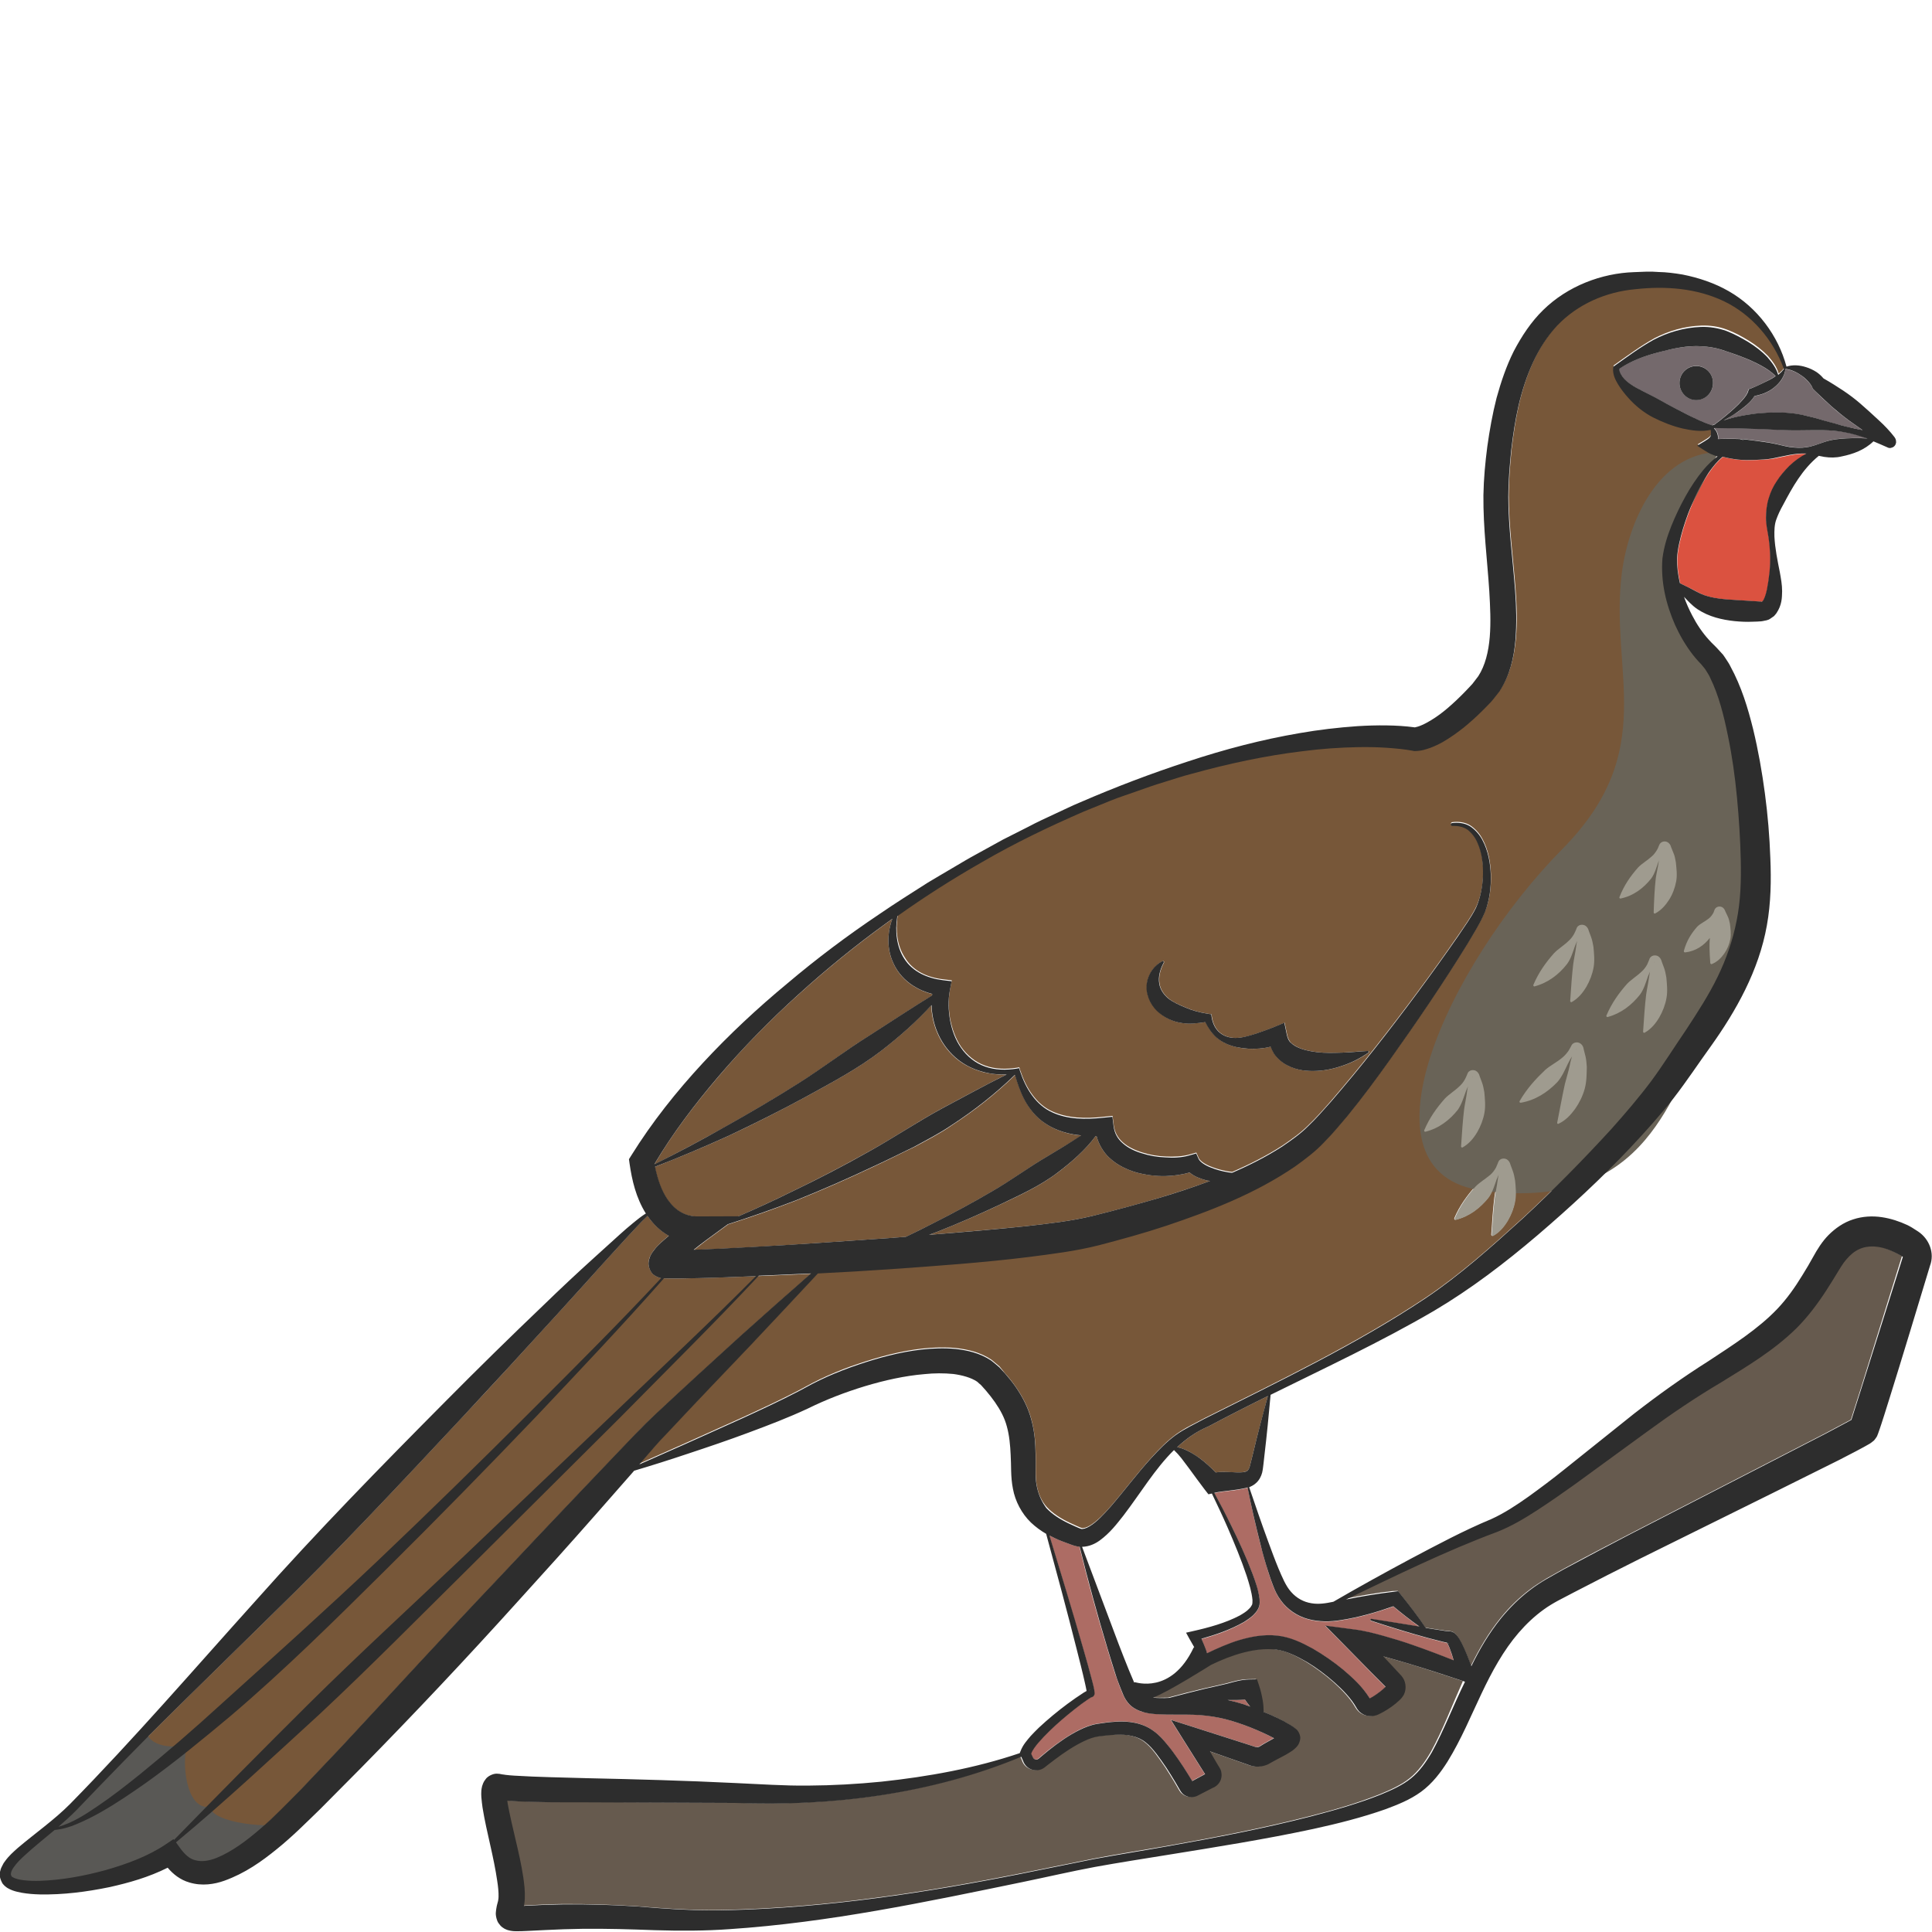<?xml version="1.0" encoding="utf-8"?>
<!-- Generator: Adobe Illustrator 24.1.2, SVG Export Plug-In . SVG Version: 6.00 Build 0)  -->
<svg version="1.1" id="Layer_1" xmlns="http://www.w3.org/2000/svg" xmlns:xlink="http://www.w3.org/1999/xlink" x="0px" y="0px"
	 viewBox="0 0 128 128" style="enable-background:new 0 0 128 128;" xml:space="preserve">
<style type="text/css">
	.st0{fill:#E5B693;}
	.st1{fill:#775739;}
	.st2{fill:#74696C;}
	.st3{fill:#DB5240;}
	.st4{fill:#AD6C64;}
	.st5{fill:#665A4E;}
	.st6{fill:#696357;}
	.st7{fill:#2D2D2D;}
	.st8{fill:#9F9B8F;}
	.st9{fill:#595855;}
</style>
<g>
	<path class="st0" d="M99.61,77.17c-0.01,0.01-0.01,0.02-0.02,0.04c0,0,0.01,0,0.01-0.01C99.61,77.19,99.61,77.18,99.61,77.17z"/>
	<path class="st1" d="M1.09,124.47c0.15,0.05,0.31,0.07,0.49,0.1c0.34,0.04,0.71,0.05,1.07,0.04c1.46-0.05,2.93-0.32,4.35-0.71
		c1.41-0.4,2.81-0.92,3.96-1.7l0.55-0.37l0.42,0.59c0.31,0.43,0.65,0.75,1.05,0.84c0.4,0.1,0.89,0.04,1.39-0.16
		c1.01-0.41,1.99-1.14,2.91-1.94c0.93-0.79,1.79-1.69,2.67-2.59l2.61-2.75c3.46-3.7,6.88-7.46,10.38-11.14
		c1.73-1.85,3.48-3.7,5.23-5.53l2.63-2.76l1.31-1.37c0.45-0.48,0.93-0.93,1.38-1.36c1.86-1.74,3.74-3.45,5.61-5.16
		c1.54-1.38,3.08-2.75,4.64-4.11c-1.31,0.06-2.62,0.12-3.93,0.17c-1.53,0.06-3.06,0.11-4.61,0.14c-0.4,0-0.75,0.01-1.23-0.01
		l-0.05,0c-0.02,0,0,0-0.13-0.02c-0.19-0.03-0.4-0.14-0.53-0.26c-0.09-0.08-0.19-0.24-0.24-0.4c-0.03-0.08-0.04-0.16-0.05-0.24
		c-0.01-0.09,0-0.08,0-0.13c0.01-0.13,0.05-0.31,0.09-0.38c0.12-0.26,0.21-0.36,0.29-0.47c0.17-0.21,0.32-0.35,0.47-0.5
		c0.16-0.15,0.33-0.28,0.49-0.42c-0.01-0.01-0.02-0.01-0.03-0.02c-0.57-0.32-1.03-0.79-1.38-1.3c-0.1,0.09-0.22,0.2-0.34,0.33
		c-0.13,0.13-0.26,0.27-0.39,0.41l-0.77,0.83l-1.53,1.68c-1.01,1.13-2.03,2.26-3.06,3.38c-2.05,2.25-4.1,4.49-6.18,6.71
		c-4.15,4.44-8.3,8.88-12.66,13.12l-6.51,6.39c-2.17,2.14-4.28,4.31-6.39,6.51c-1.09,1.11-2.34,2-3.44,3.01
		c-0.27,0.25-0.53,0.51-0.72,0.78c-0.05,0.07-0.09,0.13-0.12,0.2c-0.04,0.07-0.05,0.13-0.06,0.18c-0.03,0.11,0.01,0.17,0.05,0.24
		C0.81,124.35,0.93,124.43,1.09,124.47z"/>
	<path class="st1" d="M47.98,74.69c1.67-0.93,3.32-1.9,4.93-2.92c1.62-1.01,3.12-2.19,4.74-3.19c1.36-0.87,2.7-1.76,4.1-2.62
		c0-0.03,0.01-0.06,0.01-0.1c-0.43-0.11-0.85-0.28-1.24-0.53c-0.56-0.34-1.03-0.86-1.31-1.46c-0.29-0.59-0.39-1.25-0.34-1.87
		c0.03-0.39,0.12-0.77,0.25-1.12c-0.13,0.1-0.27,0.19-0.4,0.29c-2.04,1.48-4,3.07-5.87,4.77c-1.87,1.68-3.64,3.49-5.26,5.4
		c-1.56,1.83-3.02,3.74-4.23,5.79c0,0,0,0.01,0,0.01C44.92,76.36,46.46,75.54,47.98,74.69z"/>
	<path class="st1" d="M62.48,64.88l0.58,0.07l-0.12,0.61c-0.12,0.63-0.1,1.3,0.01,1.95c0.13,0.65,0.35,1.29,0.73,1.85
		c0.39,0.55,0.93,1.01,1.59,1.24c0.66,0.24,1.39,0.25,2.09,0.14l0.17-0.03l0.04,0.12c0,0,0,0,0,0c0,0,0,0,0,0.01l0.01,0.04
		c0.2,0.6,0.46,1.17,0.82,1.65c0.35,0.48,0.79,0.87,1.31,1.1c1.02,0.47,2.22,0.49,3.41,0.36l0.59-0.06l0.08,0.63
		c0.06,0.45,0.26,0.82,0.6,1.12c0.33,0.3,0.79,0.52,1.28,0.67c0.49,0.16,1.02,0.25,1.56,0.27c0.53,0.03,1.08,0,1.54-0.12l0.49-0.14
		l0.16,0.36c0.08,0.19,0.42,0.42,0.78,0.56c0.36,0.15,0.77,0.26,1.18,0.33c0.08,0.01,0.17,0.02,0.26,0.03
		c1.16-0.5,2.28-1.07,3.32-1.74c0.6-0.41,1.2-0.83,1.7-1.33c0.52-0.49,1.03-1.07,1.53-1.64c0.99-1.15,1.97-2.33,2.92-3.54
		c1.9-2.41,3.74-4.88,5.49-7.41c0.43-0.63,0.89-1.27,1.2-1.9c0.3-0.65,0.44-1.4,0.46-2.14c0.02-0.74-0.06-1.5-0.37-2.17
		c-0.14-0.34-0.37-0.62-0.64-0.85c-0.29-0.21-0.65-0.28-1.01-0.26l-0.01,0c-0.05,0-0.1-0.04-0.1-0.09c0-0.05,0.03-0.09,0.08-0.1
		c0.4-0.05,0.83-0.01,1.19,0.21c0.35,0.23,0.63,0.55,0.82,0.91c0.39,0.72,0.53,1.54,0.56,2.34c0.02,0.8-0.07,1.62-0.37,2.4
		c-0.33,0.78-0.74,1.42-1.14,2.09c-1.63,2.65-3.37,5.2-5.17,7.73c-0.91,1.26-1.82,2.52-2.81,3.72c-0.51,0.6-0.99,1.2-1.58,1.78
		c-0.58,0.6-1.23,1.09-1.88,1.56c-2.66,1.82-5.61,2.95-8.55,3.94c-1.48,0.49-2.97,0.9-4.46,1.29c-1.58,0.4-3.12,0.59-4.65,0.78
		c-3.07,0.38-6.13,0.59-9.19,0.81c-1.59,0.11-3.19,0.2-4.78,0.28c-1.49,1.61-2.99,3.2-4.49,4.79c-1.76,1.83-3.51,3.67-5.24,5.52
		c-0.44,0.46-0.86,0.91-1.26,1.37l-0.84,0.97l3-1.33l3.82-1.72c1.26-0.58,2.53-1.17,3.74-1.8l0.93-0.5
		c0.32-0.17,0.65-0.32,0.98-0.47c0.66-0.29,1.33-0.56,2.01-0.78c1.36-0.46,2.75-0.84,4.22-1.01c0.73-0.08,1.48-0.11,2.25-0.04
		c0.77,0.09,1.59,0.26,2.36,0.77c0.18,0.15,0.37,0.3,0.54,0.45L66.6,91c0.25,0.28,0.49,0.58,0.71,0.9c0.44,0.64,0.83,1.38,1.03,2.17
		c0.21,0.79,0.27,1.56,0.28,2.3c0.01,0.37,0,0.73,0,1.09c0,0.32,0.01,0.62,0.06,0.9c0.1,0.57,0.3,1.07,0.68,1.49
		c0.38,0.41,0.91,0.75,1.5,1.03l0.46,0.21l0.23,0.1c0.07,0.02,0.07,0.03,0.11,0.04c0.12,0.03,0.33-0.02,0.57-0.17
		c0.48-0.3,0.96-0.8,1.4-1.31c0.9-1.04,1.74-2.18,2.71-3.24c0.48-0.53,0.99-1.05,1.59-1.49c0.62-0.45,1.25-0.72,1.87-1.06
		c5-2.51,10.07-4.93,14.69-8.01c2.29-1.54,4.36-3.4,6.42-5.27c2.04-1.89,4-3.87,5.87-5.92c0.92-1.03,1.83-2.08,2.64-3.17
		c0.78-1.05,1.57-2.3,2.34-3.44c0.76-1.16,1.5-2.3,2.08-3.5c0.58-1.2,1.01-2.44,1.26-3.73c0.26-1.3,0.3-2.6,0.27-4
		c-0.03-1.38-0.12-2.77-0.25-4.14c-0.14-1.38-0.33-2.75-0.6-4.09c-0.27-1.34-0.61-2.68-1.17-3.83c-0.06-0.15-0.15-0.27-0.22-0.4
		L113,44.24l-0.13-0.16l-0.13-0.16l-0.2-0.21c-0.13-0.14-0.25-0.29-0.37-0.44c-0.47-0.61-0.85-1.26-1.16-1.95
		c-0.6-1.37-0.96-2.85-0.84-4.4c0.09-0.79,0.32-1.48,0.59-2.16c0.27-0.67,0.58-1.32,0.93-1.95c0.35-0.63,0.75-1.23,1.21-1.79
		c0.27-0.32,0.58-0.62,0.92-0.87c-0.06-0.02-0.13-0.03-0.19-0.06c-0.18-0.07-0.34-0.12-0.58-0.28l-0.58-0.37l0.5-0.3
		c0.15-0.09,0.29-0.18,0.36-0.28c0.07-0.09,0.06-0.27,0.04-0.47c-0.63,0.14-1.27,0.04-1.86-0.09c-0.68-0.16-1.33-0.42-1.95-0.73
		c-0.62-0.32-1.18-0.77-1.66-1.31c-0.24-0.27-0.46-0.55-0.66-0.87c-0.19-0.31-0.37-0.67-0.34-1.1l0.01-0.08l0.07-0.05
		c0.85-0.6,1.68-1.22,2.61-1.74c0.94-0.49,2-0.81,3.13-0.85c0.56-0.02,1.15,0.06,1.7,0.27c0.53,0.2,0.97,0.44,1.44,0.73
		c0.46,0.28,0.89,0.62,1.27,1.01c0.3,0.34,0.59,0.72,0.71,1.17c0.14-0.11,0.27-0.24,0.39-0.4c-0.01-0.01-0.01-0.01-0.02-0.02
		c-0.72-1.94-2.16-3.59-3.96-4.46c-1.81-0.88-3.87-1.02-5.87-0.8c-1.99,0.18-3.85,1-5.17,2.4c-1.32,1.42-2.09,3.31-2.56,5.26
		c-0.23,0.99-0.38,2-0.5,3.02c-0.1,1.02-0.19,2.07-0.19,3.06c0,2.03,0.29,4.1,0.45,6.23c0.08,1.07,0.12,2.16,0.02,3.29
		c-0.11,1.12-0.35,2.32-1.05,3.38c-0.19,0.24-0.39,0.51-0.58,0.72c-0.19,0.19-0.37,0.39-0.57,0.58c-0.39,0.38-0.79,0.75-1.22,1.1
		c-0.43,0.35-0.89,0.68-1.39,0.96c-0.25,0.14-0.52,0.27-0.81,0.38c-0.3,0.11-0.57,0.21-1.03,0.22l-0.06,0l-0.09-0.02
		c-0.52-0.1-1.16-0.17-1.76-0.2c-0.61-0.04-1.22-0.04-1.84-0.04c-1.23,0.03-2.47,0.12-3.71,0.27c-2.47,0.3-4.93,0.82-7.35,1.5
		c-0.61,0.15-1.2,0.36-1.8,0.54c-0.6,0.18-1.2,0.38-1.79,0.6c-0.59,0.21-1.19,0.4-1.78,0.64l-1.75,0.71c-2.31,1-4.59,2.09-6.76,3.36
		c-1.92,1.1-3.8,2.29-5.61,3.58c-0.17,1.02-0.04,2.06,0.47,2.83C60.48,64.33,61.44,64.76,62.48,64.88z M111.54,63.01L111.54,63.01
		c0.19-0.71,0.51-1.19,0.89-1.62c0.2-0.2,0.5-0.33,0.74-0.52c0.12-0.09,0.22-0.21,0.29-0.33c0.03-0.06,0.06-0.13,0.09-0.2l0.02-0.06
		c0.02-0.05,0.05-0.09,0.09-0.13c0.09-0.08,0.22-0.1,0.33-0.08c0.11,0.02,0.22,0.12,0.27,0.24c0.03,0.08,0.03,0.08,0.04,0.1
		l0.03,0.06l0.11,0.23c0.08,0.16,0.12,0.32,0.15,0.49c0.04,0.33,0.1,0.68,0.03,1.02c-0.06,0.34-0.2,0.67-0.4,0.96
		c-0.2,0.29-0.46,0.55-0.82,0.7c-0.04,0.02-0.08,0-0.1-0.04c0-0.01,0-0.01-0.01-0.02l0-0.01c-0.05-0.66-0.07-1.16-0.03-1.66
		c-0.4,0.5-0.93,0.88-1.66,0.96c-0.04,0-0.08-0.03-0.08-0.07C111.54,63.03,111.54,63.02,111.54,63.01z M107.29,59.44L107.29,59.44
		c0.32-0.82,0.76-1.41,1.24-1.97c0.25-0.27,0.61-0.46,0.89-0.72c0.15-0.13,0.26-0.28,0.36-0.44c0.04-0.08,0.08-0.17,0.12-0.26
		l0.03-0.07c0.02-0.05,0.05-0.1,0.1-0.14c0.1-0.09,0.24-0.11,0.36-0.08c0.12,0.03,0.24,0.13,0.29,0.26l0.04,0.12l0.03,0.07l0.12,0.3
		c0.08,0.2,0.12,0.41,0.16,0.62c0.04,0.42,0.09,0.85,0.02,1.27c-0.07,0.42-0.23,0.83-0.46,1.2c-0.23,0.37-0.52,0.7-0.93,0.92
		c-0.03,0.02-0.08,0.01-0.09-0.03c-0.01-0.01-0.01-0.02-0.01-0.04l0-0.01c0.03-0.86,0.06-1.55,0.14-2.26
		c0.05-0.35,0.13-0.7,0.19-1.06c0-0.04,0.02-0.08,0.02-0.12c-0.01,0.02-0.01,0.03-0.02,0.05c-0.13,0.39-0.25,0.82-0.49,1.15
		c-0.51,0.64-1.16,1.14-2.02,1.33c-0.04,0.01-0.08-0.02-0.08-0.05C107.28,59.47,107.29,59.45,107.29,59.44z M106.41,67.27
		L106.41,67.27c0.37-0.86,0.85-1.5,1.37-2.1c0.27-0.29,0.65-0.51,0.95-0.8c0.16-0.14,0.28-0.31,0.38-0.48
		c0.05-0.09,0.08-0.19,0.12-0.28l0.03-0.08c0.02-0.05,0.05-0.11,0.1-0.15c0.1-0.09,0.24-0.11,0.37-0.08
		c0.13,0.03,0.25,0.14,0.3,0.27l0.07,0.2l0.12,0.32c0.08,0.22,0.12,0.44,0.16,0.66c0.04,0.45,0.09,0.91,0.01,1.36
		c-0.07,0.45-0.24,0.89-0.48,1.29c-0.24,0.39-0.54,0.77-0.97,1.01c-0.03,0.02-0.08,0.01-0.09-0.03c-0.01-0.01-0.01-0.03-0.01-0.04
		l0-0.01c0.06-0.91,0.11-1.67,0.2-2.43c0.06-0.38,0.14-0.76,0.19-1.15c0.01-0.13,0.04-0.26,0.07-0.39c-0.04,0.1-0.09,0.2-0.13,0.3
		c-0.15,0.42-0.28,0.88-0.54,1.23c-0.55,0.68-1.25,1.23-2.16,1.46c-0.04,0.01-0.08-0.01-0.08-0.05
		C106.4,67.3,106.4,67.28,106.41,67.27z M101.58,65.24L101.58,65.24c0.37-0.86,0.85-1.5,1.37-2.1c0.27-0.29,0.65-0.51,0.95-0.8
		c0.16-0.14,0.28-0.31,0.38-0.48c0.05-0.09,0.08-0.19,0.13-0.28l0.03-0.08c0.02-0.05,0.05-0.11,0.1-0.15
		c0.1-0.09,0.24-0.11,0.37-0.08c0.13,0.03,0.25,0.14,0.3,0.27l0.07,0.2l0.12,0.32c0.08,0.22,0.12,0.44,0.16,0.66
		c0.04,0.45,0.09,0.91,0.01,1.36c-0.07,0.45-0.24,0.89-0.48,1.29c-0.24,0.39-0.54,0.77-0.97,1.01c-0.03,0.02-0.08,0.01-0.09-0.03
		c-0.01-0.01-0.01-0.03-0.01-0.04l0-0.01c0.06-0.91,0.11-1.67,0.2-2.43c0.05-0.38,0.14-0.76,0.19-1.15
		c0.01-0.13,0.04-0.26,0.07-0.39c-0.04,0.1-0.09,0.2-0.13,0.3c-0.15,0.42-0.28,0.88-0.54,1.23c-0.54,0.68-1.25,1.23-2.15,1.46
		c-0.04,0.01-0.08-0.01-0.08-0.05C101.58,65.27,101.58,65.25,101.58,65.24z M100.67,72.97c0.49-0.85,1.08-1.48,1.7-2.07
		c0.32-0.28,0.73-0.48,1.08-0.77c0.18-0.14,0.32-0.3,0.45-0.48c0.06-0.09,0.11-0.19,0.16-0.28l0.04-0.08
		c0.03-0.05,0.07-0.1,0.12-0.14c0.11-0.08,0.26-0.09,0.39-0.04c0.13,0.04,0.24,0.17,0.28,0.31l0.05,0.22l0.09,0.35
		c0.06,0.24,0.08,0.48,0.09,0.72c-0.01,0.48-0.01,0.97-0.14,1.45c-0.12,0.47-0.34,0.92-0.63,1.32c-0.29,0.4-0.63,0.76-1.1,0.99
		c-0.03,0.02-0.08,0-0.09-0.03c-0.01-0.01-0.01-0.03,0-0.04l0-0.01c0.19-0.95,0.32-1.75,0.51-2.56c0.1-0.4,0.22-0.8,0.32-1.22
		c0.04-0.2,0.09-0.39,0.15-0.6c-0.09,0.15-0.18,0.31-0.27,0.48c-0.21,0.42-0.4,0.89-0.72,1.24c-0.65,0.67-1.45,1.19-2.42,1.36
		c-0.04,0.01-0.07-0.02-0.08-0.06C100.65,73,100.66,72.98,100.67,72.97z M94.43,74.96c-0.04,0.01-0.08-0.01-0.08-0.05
		c0-0.02,0-0.03,0-0.05l0,0c0.36-0.85,0.85-1.49,1.37-2.1c0.27-0.29,0.65-0.51,0.95-0.8c0.16-0.14,0.28-0.31,0.38-0.48
		c0.05-0.09,0.08-0.19,0.13-0.28l0.03-0.08c0.02-0.05,0.05-0.11,0.1-0.15c0.1-0.09,0.24-0.11,0.37-0.08
		c0.13,0.03,0.25,0.14,0.3,0.27l0.07,0.2l0.12,0.32c0.08,0.22,0.12,0.44,0.16,0.66c0.04,0.45,0.09,0.91,0.01,1.36
		c-0.07,0.45-0.24,0.89-0.48,1.29c-0.24,0.39-0.54,0.77-0.97,1.01c-0.03,0.02-0.08,0.01-0.09-0.03c-0.01-0.01-0.01-0.03-0.01-0.04
		l0-0.01c0.06-0.91,0.11-1.67,0.2-2.43c0.05-0.38,0.14-0.76,0.19-1.15c0.01-0.13,0.04-0.26,0.07-0.39c-0.04,0.1-0.09,0.2-0.13,0.3
		c-0.15,0.42-0.28,0.88-0.54,1.23C96.04,74.18,95.34,74.73,94.43,74.96z M99.2,77.07l0.03-0.08c0.02-0.05,0.05-0.11,0.1-0.15
		c0.1-0.09,0.24-0.11,0.37-0.08c0.13,0.03,0.25,0.14,0.3,0.27l0.07,0.2l0.12,0.32c0.08,0.21,0.12,0.44,0.16,0.66
		c0.04,0.45,0.09,0.91,0.01,1.36c-0.07,0.45-0.24,0.89-0.48,1.29c-0.24,0.39-0.54,0.77-0.97,1.01c-0.03,0.02-0.08,0.01-0.1-0.03
		c-0.01-0.01-0.01-0.03-0.01-0.04l0-0.01c0.06-0.91,0.11-1.67,0.2-2.43c0.05-0.38,0.14-0.76,0.19-1.15
		c0.01-0.13,0.04-0.26,0.07-0.39c-0.04,0.1-0.09,0.2-0.13,0.3c-0.15,0.42-0.28,0.88-0.54,1.23c-0.55,0.68-1.25,1.23-2.16,1.46
		c-0.04,0.01-0.08-0.01-0.08-0.05c0-0.02,0-0.03,0-0.05l0,0c0.36-0.85,0.85-1.49,1.37-2.1c0.27-0.29,0.65-0.51,0.95-0.8
		c0.16-0.14,0.28-0.31,0.38-0.48C99.13,77.26,99.16,77.16,99.2,77.07z M76,65.13c0.1-0.66,0.52-1.2,1.03-1.45
		c0.03-0.02,0.07,0,0.09,0.03c0.01,0.02,0.01,0.04,0,0.06c-0.26,0.48-0.37,0.97-0.3,1.38c0.06,0.42,0.3,0.74,0.6,1
		c0.32,0.26,0.72,0.43,1.16,0.61c0.43,0.19,0.93,0.32,1.44,0.4l0.25,0.04l0.02,0.16c0.06,0.42,0.24,0.83,0.57,1.08
		c0.32,0.26,0.75,0.35,1.16,0.32c0.42-0.03,0.83-0.15,1.24-0.29c0.41-0.14,0.81-0.28,1.22-0.45l0.63-0.26l0.17,0.81
		c0.04,0.18,0.11,0.33,0.2,0.46c0.12,0.12,0.26,0.23,0.44,0.32c0.36,0.19,0.86,0.3,1.37,0.36c0.52,0.06,1.06,0.05,1.62,0.03
		c0.56-0.02,1.13-0.09,1.72-0.11c0.04,0,0.07,0.02,0.07,0.06c0,0.02-0.01,0.05-0.03,0.06c-0.5,0.34-1.03,0.62-1.6,0.82
		c-0.57,0.2-1.17,0.35-1.8,0.38c-0.63,0.03-1.31-0.02-1.97-0.37c-0.33-0.17-0.64-0.43-0.88-0.77c-0.09-0.14-0.16-0.3-0.22-0.46
		c-0.25,0.05-0.5,0.1-0.75,0.12c-0.49,0.04-0.99,0.02-1.48-0.09c-0.49-0.1-0.97-0.31-1.36-0.64c-0.32-0.28-0.55-0.64-0.74-1.02
		c-0.5,0.06-1.01,0.14-1.54,0.06c-0.58-0.08-1.18-0.34-1.65-0.82C76.2,66.51,75.89,65.8,76,65.13z"/>
	<path class="st1" d="M62.12,81.6c-0.19,0.07-0.38,0.14-0.57,0.21c2.14-0.17,4.28-0.36,6.41-0.57c1.5-0.17,3.01-0.34,4.41-0.68
		c1.48-0.36,2.94-0.76,4.38-1.18c1.15-0.35,2.3-0.72,3.42-1.14c-0.09-0.02-0.17-0.02-0.26-0.04c-0.36-0.11-0.74-0.22-1.1-0.52
		c-0.54,0.16-1.07,0.22-1.6,0.24c-0.64,0-1.28-0.07-1.92-0.24c-0.63-0.19-1.27-0.48-1.81-0.99c-0.39-0.37-0.69-0.88-0.83-1.42
		c-0.02,0-0.04,0-0.06,0c-0.7,0.94-1.59,1.71-2.5,2.41c-1.2,0.91-2.57,1.53-3.9,2.16C64.85,80.47,63.49,81.06,62.12,81.6z"/>
	<path class="st1" d="M58.86,82.03c0.39-0.03,0.78-0.06,1.17-0.09c0.62-0.3,1.24-0.61,1.85-0.92c1.31-0.66,2.59-1.35,3.85-2.09
		c1.27-0.72,2.43-1.6,3.67-2.32c0.76-0.45,1.51-0.9,2.25-1.38c-0.15-0.01-0.29-0.03-0.43-0.05c-0.68-0.11-1.36-0.34-1.95-0.74
		c-0.6-0.39-1.05-0.96-1.38-1.56c-0.28-0.54-0.47-1.1-0.63-1.66c-1.29,1.25-2.7,2.36-4.19,3.33c-0.79,0.55-1.65,0.99-2.49,1.44
		c-0.87,0.41-1.72,0.85-2.59,1.25c-1.73,0.82-3.48,1.59-5.25,2.3c-1.48,0.57-2.98,1.1-4.5,1.58l-1.5,1.1
		c-0.25,0.19-0.51,0.39-0.76,0.59c1.25-0.05,2.5-0.11,3.75-0.18C52.77,82.46,55.81,82.24,58.86,82.03z"/>
	<path class="st1" d="M52.47,78.94c1.71-0.82,3.39-1.7,5.04-2.62c1.66-0.91,3.23-1.98,4.89-2.88c1.42-0.75,2.81-1.53,4.27-2.24
		c-0.51,0.01-1.03-0.04-1.54-0.17c-0.74-0.2-1.48-0.57-2.05-1.15c-0.86-0.85-1.35-2.05-1.38-3.28c-1.02,1.12-2.16,2.12-3.35,3.04
		c-1.54,1.18-3.26,2.09-4.95,3.02c-1.7,0.92-3.41,1.79-5.15,2.6c-1.6,0.73-3.23,1.41-4.87,2.05c0.17,0.82,0.43,1.6,0.85,2.19
		c0.25,0.35,0.54,0.64,0.88,0.82c0.33,0.19,0.71,0.28,1.1,0.28l2.7-0.01C50.12,80.06,51.31,79.52,52.47,78.94z"/>
	<path class="st0" d="M109.63,63.72c-0.01,0.01-0.01,0.02-0.02,0.04c0,0,0.01,0,0.02-0.01C109.64,63.74,109.64,63.72,109.63,63.72z"
		/>
	<path class="st2" d="M117.54,25.68c-0.2,0.17-0.43,0.29-0.67,0.39c-0.21,0.08-0.42,0.13-0.63,0.18c-0.15,0.24-0.32,0.41-0.5,0.57
		c-0.22,0.19-0.44,0.36-0.67,0.52c-0.29,0.19-0.58,0.36-0.88,0.53c0.69-0.24,1.41-0.38,2.13-0.46c1.02-0.1,2.06-0.13,3.07,0.08
		c0.5,0.11,1,0.23,1.49,0.39c0.25,0.07,0.49,0.15,0.74,0.2c0.24,0.07,0.49,0.14,0.73,0.2c0.35,0.08,0.71,0.15,1.06,0.23l-0.88-0.62
		c-0.41-0.3-0.8-0.61-1.18-0.95c-0.37-0.33-0.77-0.7-1.08-1.01l-0.17-0.17l-0.01-0.03c-0.08-0.25-0.37-0.56-0.68-0.8
		c-0.32-0.23-0.69-0.43-1.12-0.47C118.25,24.95,117.92,25.38,117.54,25.68z"/>
	<path class="st0" d="M113.95,60.46c-0.01,0-0.02,0.03-0.03,0.05c0,0,0,0,0,0c0,0,0.01,0,0.01,0
		C113.94,60.49,113.95,60.48,113.95,60.46z"/>
	<path class="st2" d="M113.61,28.1c0.44-0.32,0.86-0.67,1.26-1.03c0.2-0.18,0.39-0.37,0.56-0.57c0.17-0.19,0.33-0.42,0.38-0.6
		l0.03-0.11l0.16-0.06c0.43-0.16,0.82-0.36,1.21-0.56c0.14-0.08,0.28-0.16,0.41-0.25c-0.27-0.3-0.63-0.52-0.98-0.71
		c-0.42-0.23-0.86-0.42-1.31-0.59c-0.44-0.17-0.93-0.34-1.35-0.47c-0.41-0.12-0.84-0.19-1.29-0.21c-0.9-0.05-1.84,0.14-2.78,0.39
		c-0.92,0.23-1.85,0.57-2.65,1.11c0.01,0.23,0.15,0.48,0.34,0.67c0.21,0.22,0.48,0.4,0.76,0.56c0.56,0.31,1.15,0.58,1.7,0.89
		c0.56,0.32,1.13,0.61,1.71,0.91c0.54,0.26,1.08,0.54,1.66,0.71c0.05-0.03,0.1-0.05,0.16-0.07
		C113.61,28.11,113.61,28.11,113.61,28.1z M112.38,26.5c-0.61,0-1.11-0.5-1.11-1.13c0-0.62,0.5-1.13,1.11-1.13s1.11,0.5,1.11,1.13
		C113.5,26,113,26.5,112.38,26.5z"/>
	<path class="st2" d="M119.3,28.5c-0.99,0.02-1.95-0.07-2.93-0.09c-0.91-0.03-1.83-0.05-2.77-0.06c0,0,0,0,0,0
		c-0.01,0-0.02,0-0.03,0.01c0.05,0.05,0.09,0.1,0.13,0.16c0.07,0.11,0.14,0.25,0.14,0.42c0,0.05-0.01,0.09-0.01,0.14
		c0.15,0,0.31-0.01,0.47-0.01c0.32-0.01,0.66,0,0.98,0.01l0.26,0.07c-0.04-0.03-0.09-0.05-0.13-0.06c-0.04-0.01,0.03,0,0.03,0
		l0.13,0.01c0.09,0.01,0.18,0.02,0.27,0.03l0.55,0.07c0.37,0.05,0.73,0.09,1.1,0.17c0.37,0.08,0.74,0.18,1.11,0.24
		c0.37,0.05,0.75,0.07,1.12,0.01c0.37-0.05,0.73-0.2,1.09-0.32c0.36-0.13,0.71-0.2,1.08-0.23c0.61-0.05,1.21-0.07,1.87-0.03
		c-0.01,0-0.02-0.01-0.03-0.01c-0.47-0.15-0.95-0.31-1.44-0.39C121.3,28.44,120.28,28.5,119.3,28.5z"/>
	<path class="st0" d="M104.81,61.69c-0.01,0.01-0.01,0.02-0.02,0.04c0,0,0.01,0,0.01-0.01C104.81,61.71,104.81,61.69,104.81,61.69z"
		/>
	<path class="st0" d="M104.45,69.51c-0.01,0.01-0.02,0.02-0.02,0.03c0.01,0,0.01,0,0.02-0.01
		C104.45,69.52,104.45,69.51,104.45,69.51z"/>
	<path class="st0" d="M110.29,56.16c-0.01,0.01-0.01,0.02-0.02,0.04c0,0,0.01,0,0.01-0.01C110.29,56.18,110.3,56.17,110.29,56.16z"
		/>
	<path class="st3" d="M116.32,30.48l-0.57,0.01c-0.1,0-0.19-0.01-0.29-0.01l-0.15-0.01l-0.11-0.01c-0.01,0-0.01,0-0.02,0
		c-0.35-0.04-0.69-0.1-1.03-0.19c-0.35,0.29-0.65,0.65-0.91,1.03c-0.39,0.56-0.71,1.18-1,1.81c-0.28,0.63-0.52,1.28-0.72,1.94
		c-0.19,0.66-0.36,1.33-0.39,1.95c-0.01,0.55,0.06,1.1,0.19,1.65l0.61,0.3c0.34,0.16,0.72,0.39,1,0.49
		c0.63,0.22,1.35,0.28,2.09,0.32l1.13,0.07l0.29,0.02l0.15,0.01c0.05,0,0.11,0.01,0.1,0c0.01-0.01,0.04,0.03,0.04,0.01
		c0,0,0.01,0,0.02,0.01c0.01,0,0.02-0.02,0.03-0.03c0.11-0.09,0.23-0.44,0.3-0.78c0.07-0.35,0.13-0.74,0.17-1.13
		c0.08-0.78,0.05-1.58-0.07-2.37c-0.06-0.39-0.16-0.8-0.16-1.25c-0.01-0.44,0.05-0.88,0.18-1.3c0.12-0.41,0.31-0.81,0.55-1.16
		c0.23-0.36,0.5-0.69,0.81-0.98c0.34-0.32,0.73-0.61,1.16-0.81c-0.75-0.04-1.48,0.18-2.24,0.32
		C117.08,30.45,116.7,30.46,116.32,30.48z"/>
	<path class="st4" d="M82.83,113.07c-0.01-0.02-0.03-0.03-0.05-0.05c-0.11-0.14-0.21-0.28-0.31-0.42c-0.36,0.04-0.72,0.04-1.09,0.03
		c-0.02,0-0.04,0-0.06,0c0.36,0.08,0.71,0.18,1.05,0.28C82.54,112.96,82.68,113.01,82.83,113.07z"/>
	<path class="st0" d="M97.58,71.31c-0.01,0.01-0.01,0.02-0.02,0.04c0,0,0.01,0,0.01-0.01C97.58,71.33,97.58,71.32,97.58,71.31z"/>
	<path class="st1" d="M77.99,95.88c0.24,0.04,0.46,0.13,0.67,0.23c0.29,0.14,0.55,0.31,0.81,0.49c0.39,0.29,0.74,0.61,1.07,0.95
		c0.69-0.09,1.33,0.05,1.78-0.01c0.27-0.05,0.34-0.06,0.44-0.27c0.04-0.08,0.09-0.3,0.13-0.47l0.13-0.52
		c0.3-1.27,0.64-2.53,0.98-3.79c-1.32,0.65-2.63,1.32-3.93,2.01C79.27,94.83,78.6,95.32,77.99,95.88z"/>
	<path class="st0" d="M90.76,112.57l0.02,0.02c0,0,0-0.01,0-0.01L90.76,112.57z"/>
	<path class="st0" d="M72.24,111.96c0.04,0-0.04-0.01-0.11,0.03C72.16,111.98,72.2,111.97,72.24,111.96z"/>
	<path class="st4" d="M82.55,98.6c-0.86,0.19-1.52,0.19-2.08,0.32l-0.02,0c0.38,0.73,0.77,1.45,1.13,2.19
		c0.5,1.03,0.98,2.07,1.39,3.14c0.2,0.54,0.39,1.08,0.48,1.7c0.01,0.16,0.03,0.32-0.04,0.53c-0.07,0.18-0.17,0.33-0.28,0.44
		c-0.22,0.25-0.47,0.41-0.73,0.57c-0.9,0.51-1.83,0.84-2.8,1.1c0,0,0.34,0.79,0.37,0.96c0.61-0.3,1.48-0.68,2.13-0.87
		c0.79-0.23,1.62-0.39,2.49-0.3c0.89,0.09,1.65,0.47,2.38,0.86c0.72,0.41,1.39,0.88,2.02,1.4c0.63,0.54,1.24,1.08,1.74,1.87
		l0.02,0.03c0,0,0,0,0,0l0.23-0.13c0.3-0.18,0.58-0.4,0.82-0.64l-0.14-0.14l-0.84-0.84l-1.66-1.69l-1.36-1.38l1.9,0.25
		c0.72,0.09,1.36,0.26,2,0.44c0.64,0.18,1.27,0.37,1.89,0.59c0.92,0.32,1.82,0.66,2.72,1.02c-0.09-0.29-0.18-0.57-0.28-0.84
		c-0.05-0.13-0.12-0.27-0.16-0.33c-0.1-0.02-0.16-0.03-0.24-0.05l-0.98-0.25c-1.29-0.35-2.56-0.74-3.82-1.16
		c-0.03-0.01-0.05-0.05-0.04-0.08c0.01-0.03,0.04-0.05,0.07-0.04c1.06,0.16,2.12,0.33,3.18,0.51c-0.6-0.43-1.17-0.88-1.73-1.34
		c-1.15,0.4-2.3,0.74-3.51,0.92c-0.65,0.11-1.41,0.12-2.12-0.07c-0.72-0.19-1.39-0.64-1.82-1.24c-0.22-0.29-0.38-0.63-0.5-0.94
		c-0.13-0.32-0.23-0.63-0.33-0.94c-0.19-0.62-0.37-1.24-0.53-1.87c-0.31-1.24-0.6-2.48-0.84-3.73
		C82.62,98.57,82.58,98.59,82.55,98.6z"/>
	<path class="st0" d="M95.91,108.86c0.02,0.02,0.12,0.01,0.08,0.01L95.91,108.86C95.91,108.86,95.91,108.86,95.91,108.86z"/>
	<path class="st5" d="M92.6,105.4l0.13,0.16c0.59,0.73,1.17,1.48,1.7,2.27c0.12,0.02,0.24,0.04,0.36,0.06l0.97,0.15
		c0.07,0.01,0.17,0.02,0.21,0.02l0.03,0c0.01,0,0.14,0.01,0.2,0.04c0.04,0.01,0.08,0.03,0.1,0.05l0.05,0.04l0.09,0.08
		c0.18,0.2,0.25,0.36,0.35,0.52c0.27,0.53,0.48,1.05,0.66,1.58c0.54-1.11,1.17-2.19,1.98-3.19c0.55-0.68,1.19-1.31,1.9-1.85
		c0.35-0.27,0.73-0.51,1.11-0.74l1.08-0.61c1.45-0.79,2.9-1.55,4.35-2.3l8.73-4.49l4.35-2.24l1.07-0.57l0.52-0.28l0.09-0.05
		l0.66-2.08l2.72-8.75c-0.52-0.32-1.11-0.58-1.64-0.66c-0.74-0.12-1.36,0.08-1.9,0.61c-0.13,0.13-0.26,0.28-0.38,0.44
		c-0.12,0.17-0.22,0.33-0.36,0.56c-0.26,0.43-0.53,0.87-0.81,1.3c-0.56,0.86-1.2,1.72-1.96,2.48c-1.54,1.52-3.3,2.53-4.98,3.58
		c-1.7,1.01-3.29,2.09-4.9,3.26l-4.8,3.5c-0.81,0.58-1.63,1.15-2.47,1.7c-0.85,0.54-1.71,1.07-2.7,1.46
		c-3.39,1.27-6.69,2.9-9.99,4.47c1.03-0.21,2.08-0.39,3.14-0.51L92.6,105.4z"/>
	<path class="st5" d="M93.22,110.19c-0.55-0.16-1.1-0.32-1.64-0.47l0.16,0.17l0.81,0.87l0.23,0.25c0.14,0.16,0.23,0.36,0.26,0.57
		c0.03,0.21,0.01,0.43-0.08,0.63c-0.07,0.19-0.27,0.39-0.33,0.43c-0.33,0.3-0.69,0.56-1.07,0.77l-0.29,0.15
		c-0.16,0.08-0.38,0.14-0.57,0.12c-0.2-0.01-0.39-0.07-0.57-0.19c-0.09-0.06-0.16-0.13-0.23-0.22c-0.03-0.04-0.06-0.09-0.09-0.13
		l-0.03-0.05c-0.33-0.58-0.89-1.15-1.44-1.65c-0.57-0.5-1.19-0.96-1.84-1.36c-0.65-0.38-1.33-0.73-2.02-0.81
		c-1.41-0.17-2.96,0.36-4.31,1.01c0,0-2.91,1.84-3.85,2.17c0.15,0.02,0.31,0.03,0.47,0.03c0.2,0,0.4-0.01,0.6-0.01
		c0.79-0.22,1.59-0.42,2.39-0.61c0.48-0.11,0.97-0.21,1.45-0.33c0.48-0.13,0.96-0.27,1.45-0.28l0.53-0.01l0.13,0.39
		c0.11,0.33,0.19,0.67,0.25,1.02c0.04,0.24,0.06,0.5,0.06,0.75c0.15,0.06,0.31,0.12,0.46,0.19c0.29,0.13,0.58,0.26,0.86,0.41
		c0.14,0.08,0.28,0.15,0.43,0.25c0.07,0.04,0.15,0.1,0.23,0.15c0.03,0.02,0.09,0.06,0.14,0.11l0.08,0.07c0-0.01,0.06,0.06,0.1,0.13
		c0.04,0.07,0.08,0.15,0.1,0.23c0.05,0.19,0.02,0.24,0.01,0.33c-0.02,0.09-0.04,0.16-0.07,0.21c-0.06,0.12-0.11,0.18-0.16,0.24
		c-0.1,0.11-0.19,0.18-0.27,0.24c-0.16,0.12-0.31,0.2-0.45,0.28l-0.81,0.43l-0.18,0.1c-0.03,0.02-0.19,0.12-0.3,0.15
		c-0.24,0.09-0.49,0.12-0.73,0.1c-0.12-0.01-0.24-0.04-0.36-0.08l-0.22-0.08l-0.43-0.15l-1.99-0.7l0.4,0.69l0.15,0.25l0.08,0.13
		l0.06,0.11c0.02,0.05,0.04,0.11,0.06,0.17c0.06,0.23,0.02,0.48-0.1,0.68c-0.06,0.1-0.14,0.19-0.23,0.26
		c-0.04,0.03-0.1,0.07-0.14,0.09l-0.07,0.03l-1.07,0.55c-0.21,0.09-0.45,0.1-0.66,0.02c-0.11-0.04-0.2-0.1-0.29-0.18
		c-0.04-0.04-0.08-0.08-0.11-0.13c-0.04-0.05-0.06-0.1-0.07-0.11l-0.29-0.5c-0.2-0.33-0.4-0.66-0.61-0.98
		c-0.43-0.62-0.87-1.3-1.39-1.69c-0.53-0.41-1.22-0.52-1.95-0.49c-0.37,0.01-0.74,0.06-1.13,0.11c-0.33,0.04-0.66,0.17-0.99,0.32
		c-0.67,0.32-1.3,0.75-1.92,1.21l-0.46,0.35l-0.24,0.19c-0.13,0.09-0.28,0.15-0.43,0.17c-0.31,0.04-0.63-0.1-0.82-0.33
		c-0.05-0.06-0.09-0.13-0.12-0.19l-0.06-0.15l-0.1-0.22c-5.96,2.49-12.55,3.31-18.97,3.06l-9.78-0.04
		c-1.64-0.01-3.25,0.01-4.94-0.08c-0.11-0.01-0.24-0.02-0.36-0.03c0.01,0.07,0.02,0.14,0.03,0.22c0.13,0.76,0.33,1.56,0.52,2.37
		c0.19,0.81,0.38,1.63,0.51,2.49c0.06,0.44,0.11,0.88,0.1,1.39c0,0.13-0.02,0.27-0.04,0.41c0,0.03-0.01,0.06-0.02,0.09
		c0.06,0,0.11,0,0.17-0.01l1.22-0.06c0.83-0.04,1.66-0.04,2.48-0.03c1.65,0.02,3.3,0.1,4.94,0.24c1.6,0.12,3.2,0.19,4.82,0.14
		c6.46-0.16,12.94-1.14,19.33-2.41l4.8-0.97c1.61-0.31,3.22-0.56,4.83-0.84c3.21-0.57,6.41-1.18,9.56-1.99
		c1.57-0.4,3.13-0.85,4.61-1.44c0.73-0.3,1.46-0.63,2.01-1.08c0.56-0.45,1-1.07,1.39-1.74c0.79-1.44,1.4-3.07,2.12-4.68l-0.08-0.03
		C95.69,110.97,94.45,110.56,93.22,110.19z"/>
	<path class="st0" d="M125.38,28.88c-0.02-0.01,0.01,0-0.05-0.02c-0.02-0.01-0.04-0.01-0.06-0.01c0,0,0,0-0.01,0
		c0.02,0,0.05,0.01,0.07,0.01L125.38,28.88z"/>
	<path class="st4" d="M68.42,116.43c0.01,0.03,0.02,0.04,0.04,0.06c0.06,0.06,0.15,0.1,0.22,0.08c0.04-0.01,0.07-0.02,0.1-0.05
		l0.21-0.18l0.46-0.38c0.63-0.49,1.28-0.96,2.02-1.34c0.37-0.18,0.77-0.35,1.22-0.42c0.39-0.06,0.79-0.12,1.2-0.14
		c0.81-0.06,1.76,0.05,2.5,0.6c0.37,0.26,0.67,0.6,0.92,0.91c0.26,0.32,0.5,0.64,0.73,0.97c0.23,0.33,0.45,0.67,0.66,1.01l0.27,0.44
		l0.85-0.46l-0.02-0.03l-0.16-0.25l-1.26-2l-0.82-1.31l1.48,0.47l3.47,1.11l0.43,0.14l0.21,0.07c0.03,0.01,0.06,0.01,0.09,0.01
		c0.06,0,0.11-0.01,0.16-0.02c0.04-0.02,0.01,0,0.1-0.06l0.21-0.13l0.68-0.38c-0.26-0.13-0.51-0.26-0.78-0.38
		c-0.53-0.24-1.08-0.46-1.63-0.64c-1.12-0.38-2.18-0.54-3.38-0.54c-0.59-0.01-1.2,0.01-1.84-0.02c-0.32-0.02-0.65-0.05-1.01-0.14
		c-0.35-0.09-0.75-0.27-1.04-0.63c-0.28-0.37-0.36-0.67-0.49-0.96c-0.11-0.3-0.22-0.59-0.32-0.88c-0.19-0.59-0.38-1.18-0.55-1.77
		c-0.68-2.23-1.29-4.47-1.84-6.73c-0.01,0-0.02,0-0.04,0c-0.13-0.01-0.3-0.06-0.4-0.09l-0.25-0.09l-0.51-0.19
		c-0.27-0.11-0.53-0.23-0.8-0.37c0.76,2.49,1.51,4.99,2.24,7.5c0.21,0.72,0.41,1.44,0.6,2.17c0.05,0.18,0.09,0.37,0.13,0.56
		c0.01,0.05,0.02,0.1,0.02,0.17c0,0.02,0,0.03,0,0.07c0,0.02-0.01,0.05-0.01,0.07c0.01-0.01-0.02,0.08-0.1,0.14
		c-0.07,0.06-0.18,0.05-0.15,0.05c0.01,0.01,0.02,0.01,0.02,0.01c-0.04,0.02-0.13,0.07-0.2,0.12c-0.3,0.2-0.59,0.42-0.88,0.65
		c-0.58,0.45-1.14,0.93-1.66,1.44c-0.26,0.25-0.52,0.51-0.75,0.79c-0.19,0.23-0.39,0.48-0.49,0.71l0.06,0.13L68.42,116.43z"/>
	<path class="st6" d="M113.85,29.95c-4.09,0.1-5.99,4.78-6.4,8.02c-0.83,6.56,2.52,11.74-3.94,18.28c-7.59,7.68-14,21.51-5.24,22.64
		c11.18,1.44,12.42-6.86,14.84-10.5c2.17-3.27,3.99-10.8,2.81-15.17c-1.19-4.37,0.22-7.65-2.59-9.5c-2.8-1.86-2.77-7.26-2.77-7.26
		L113.85,29.95z"/>
	<path class="st7" d="M78.31,67.78c0.53,0.09,1.05,0.01,1.54-0.06c0.19,0.38,0.42,0.73,0.74,1.02c0.39,0.33,0.87,0.54,1.36,0.64
		c0.49,0.1,1,0.13,1.48,0.09c0.26-0.02,0.51-0.06,0.75-0.12c0.06,0.16,0.13,0.31,0.22,0.46c0.24,0.34,0.55,0.6,0.88,0.77
		c0.66,0.35,1.34,0.4,1.97,0.37c0.64-0.03,1.24-0.18,1.8-0.38c0.57-0.2,1.1-0.48,1.6-0.82c0.02-0.01,0.03-0.04,0.03-0.06
		c0-0.04-0.03-0.06-0.07-0.06c-0.6,0.03-1.16,0.1-1.72,0.11c-0.56,0.02-1.1,0.03-1.62-0.03c-0.51-0.06-1-0.17-1.37-0.36
		c-0.19-0.09-0.32-0.21-0.44-0.32c-0.1-0.13-0.16-0.28-0.2-0.46l-0.17-0.81l-0.63,0.26c-0.41,0.17-0.82,0.31-1.22,0.45
		c-0.41,0.13-0.82,0.26-1.24,0.29c-0.41,0.03-0.84-0.06-1.16-0.32c-0.33-0.25-0.51-0.66-0.57-1.08l-0.02-0.16l-0.25-0.04
		c-0.51-0.08-1.01-0.21-1.44-0.4c-0.44-0.18-0.84-0.36-1.16-0.61c-0.3-0.26-0.54-0.58-0.6-1c-0.07-0.41,0.04-0.9,0.3-1.38
		c0.01-0.02,0.01-0.04,0-0.06c-0.02-0.03-0.06-0.05-0.09-0.03c-0.51,0.25-0.93,0.79-1.03,1.45c-0.11,0.67,0.19,1.38,0.66,1.84
		C77.13,67.44,77.73,67.7,78.31,67.78z"/>
	<path class="st7" d="M112.38,24.25c-0.61,0-1.11,0.5-1.11,1.13c0,0.62,0.5,1.13,1.11,1.13s1.11-0.5,1.11-1.13
		C113.5,24.75,113,24.25,112.38,24.25z"/>
	<path class="st8" d="M103.16,71.71c0.32-0.35,0.51-0.81,0.72-1.24c0.08-0.17,0.17-0.32,0.27-0.48c-0.06,0.2-0.12,0.4-0.15,0.6
		c-0.09,0.42-0.22,0.82-0.32,1.22c-0.18,0.81-0.32,1.61-0.51,2.56l0,0.01c0,0.01,0,0.03,0,0.04c0.02,0.04,0.06,0.05,0.09,0.03
		c0.47-0.22,0.81-0.59,1.1-0.99c0.28-0.4,0.5-0.85,0.63-1.32c0.13-0.47,0.13-0.97,0.14-1.45c-0.02-0.24-0.03-0.48-0.09-0.72
		l-0.09-0.35l-0.05-0.22c-0.04-0.14-0.15-0.26-0.28-0.31c-0.12-0.05-0.27-0.04-0.39,0.04c-0.06,0.04-0.1,0.09-0.12,0.14l-0.04,0.08
		c-0.05,0.09-0.1,0.19-0.16,0.28c-0.13,0.18-0.27,0.34-0.45,0.48c-0.34,0.28-0.75,0.48-1.08,0.77c-0.62,0.59-1.21,1.22-1.7,2.07
		c-0.01,0.01-0.01,0.03-0.01,0.05c0.01,0.04,0.04,0.06,0.08,0.06C101.71,72.9,102.51,72.38,103.16,71.71z M104.45,69.51
		c0,0,0,0.01-0.01,0.02c0,0.01-0.01,0.01-0.02,0.01C104.43,69.53,104.44,69.51,104.45,69.51z"/>
	<path class="st8" d="M108.65,65.9c0.26-0.35,0.39-0.81,0.54-1.23c0.04-0.1,0.09-0.2,0.13-0.3c-0.03,0.13-0.05,0.26-0.07,0.39
		c-0.05,0.39-0.14,0.77-0.19,1.15c-0.09,0.76-0.14,1.52-0.2,2.43l0,0.01c0,0.01,0,0.03,0.01,0.04c0.02,0.03,0.06,0.05,0.09,0.03
		c0.43-0.24,0.73-0.61,0.97-1.01c0.23-0.4,0.4-0.84,0.48-1.29c0.08-0.45,0.03-0.92-0.01-1.36c-0.04-0.22-0.08-0.45-0.16-0.66
		l-0.12-0.32l-0.07-0.2c-0.06-0.13-0.17-0.24-0.3-0.27c-0.13-0.03-0.27-0.01-0.37,0.08c-0.05,0.04-0.09,0.1-0.1,0.15l-0.03,0.08
		c-0.04,0.09-0.08,0.19-0.12,0.28c-0.1,0.18-0.22,0.34-0.38,0.48c-0.3,0.29-0.67,0.51-0.95,0.8c-0.53,0.6-1.01,1.25-1.37,2.1l0,0
		c-0.01,0.01-0.01,0.03,0,0.05c0.01,0.04,0.05,0.06,0.08,0.05C107.4,67.14,108.1,66.59,108.65,65.9z M109.63,63.72
		c0,0,0,0.02-0.01,0.03c0,0.01-0.01,0-0.02,0.01C109.62,63.74,109.63,63.73,109.63,63.72z"/>
	<path class="st8" d="M103.82,63.87c0.26-0.35,0.39-0.81,0.54-1.23c0.04-0.1,0.09-0.2,0.13-0.3c-0.03,0.13-0.06,0.26-0.07,0.39
		c-0.05,0.39-0.14,0.77-0.19,1.15c-0.09,0.76-0.14,1.52-0.2,2.43l0,0.01c0,0.01,0,0.03,0.01,0.04c0.02,0.03,0.06,0.05,0.09,0.03
		c0.43-0.24,0.73-0.61,0.97-1.01c0.23-0.4,0.4-0.84,0.48-1.29c0.08-0.45,0.03-0.92-0.01-1.36c-0.04-0.22-0.08-0.45-0.16-0.66
		l-0.12-0.32l-0.07-0.2c-0.06-0.13-0.17-0.24-0.3-0.27c-0.13-0.03-0.27-0.01-0.37,0.08c-0.05,0.04-0.08,0.1-0.1,0.15l-0.03,0.08
		c-0.04,0.09-0.08,0.19-0.13,0.28c-0.1,0.18-0.22,0.34-0.38,0.48c-0.3,0.29-0.67,0.51-0.95,0.8c-0.53,0.6-1.01,1.25-1.37,2.1l0,0
		c-0.01,0.01-0.01,0.03,0,0.05c0.01,0.04,0.05,0.06,0.08,0.05C102.57,65.11,103.28,64.56,103.82,63.87z M104.81,61.69
		c0,0,0,0.02-0.01,0.03c0,0.01-0.01,0-0.01,0.01C104.8,61.71,104.8,61.69,104.81,61.69z"/>
	<path class="st8" d="M97.75,78.62c-0.53,0.6-1.01,1.25-1.37,2.1l0,0c-0.01,0.01-0.01,0.03,0,0.05c0.01,0.04,0.05,0.06,0.08,0.05
		c0.91-0.23,1.61-0.78,2.16-1.46c0.26-0.35,0.39-0.81,0.54-1.23c0.04-0.1,0.09-0.2,0.13-0.3c-0.03,0.13-0.05,0.26-0.07,0.39
		c-0.05,0.39-0.14,0.77-0.19,1.15c-0.09,0.76-0.14,1.52-0.2,2.43l0,0.01c0,0.01,0,0.03,0.01,0.04c0.02,0.03,0.06,0.05,0.1,0.03
		c0.43-0.24,0.73-0.61,0.97-1.01c0.23-0.4,0.4-0.84,0.48-1.29c0.08-0.45,0.03-0.92-0.01-1.36c-0.04-0.22-0.08-0.45-0.16-0.66
		l-0.12-0.32l-0.07-0.2c-0.06-0.13-0.17-0.24-0.3-0.27c-0.13-0.03-0.27-0.01-0.37,0.08c-0.05,0.04-0.08,0.1-0.1,0.15l-0.03,0.08
		c-0.04,0.09-0.08,0.19-0.12,0.28c-0.1,0.18-0.22,0.34-0.38,0.48C98.4,78.12,98.03,78.33,97.75,78.62z M99.61,77.17
		c0,0,0,0.02-0.01,0.03c0,0.01-0.01,0-0.01,0.01C99.59,77.2,99.6,77.18,99.61,77.17z"/>
	<path class="st8" d="M97.13,72.27c0.04-0.1,0.09-0.2,0.13-0.3c-0.03,0.13-0.06,0.26-0.07,0.39c-0.05,0.39-0.14,0.77-0.19,1.15
		c-0.09,0.76-0.14,1.52-0.2,2.43l0,0.01c0,0.01,0,0.03,0.01,0.04c0.02,0.03,0.06,0.05,0.09,0.03c0.43-0.24,0.73-0.61,0.97-1.01
		c0.23-0.4,0.4-0.84,0.48-1.29c0.08-0.45,0.03-0.92-0.01-1.36c-0.04-0.22-0.08-0.45-0.16-0.66l-0.12-0.32l-0.07-0.2
		c-0.06-0.13-0.17-0.24-0.3-0.27c-0.13-0.03-0.27-0.01-0.37,0.08c-0.05,0.04-0.08,0.1-0.1,0.15l-0.03,0.08
		c-0.04,0.09-0.08,0.19-0.13,0.28c-0.1,0.18-0.22,0.34-0.38,0.48c-0.3,0.29-0.67,0.51-0.95,0.8c-0.53,0.6-1.01,1.25-1.37,2.1l0,0
		c-0.01,0.01-0.01,0.03,0,0.05c0.01,0.04,0.05,0.06,0.08,0.05c0.91-0.23,1.61-0.78,2.15-1.46C96.85,73.14,96.98,72.68,97.13,72.27z
		 M97.58,71.31c0,0,0,0.02-0.01,0.03c0,0.01-0.01,0-0.01,0.01C97.56,71.33,97.57,71.32,97.58,71.31z"/>
	<path class="st9" d="M9.84,114.41c-0.53,0.83,1.05,1.66,2.58,1.13c-0.41,1.13-0.12,4.45,1.52,4.16c0,1.07,4.16,1.54,5.27,1.01
		c-1.7,2.08-4.75,4.16-5.86,3.38c-1.11-0.77-2.23-1.19-2.23-1.19s-5.74,2.79-8.61,2.14s-2.72-0.5-0.87-2.65
		C3.41,121.14,9.84,114.41,9.84,114.41z"/>
	<path class="st8" d="M109.4,58.2c0.24-0.33,0.35-0.76,0.49-1.15c0.01-0.02,0.01-0.03,0.02-0.05c-0.01,0.04-0.02,0.08-0.02,0.12
		c-0.05,0.36-0.14,0.71-0.19,1.06c-0.08,0.7-0.11,1.4-0.14,2.26l0,0.01c0,0.01,0,0.02,0.01,0.04c0.02,0.03,0.06,0.05,0.09,0.03
		c0.41-0.22,0.7-0.56,0.93-0.92c0.23-0.37,0.38-0.78,0.46-1.2c0.08-0.42,0.02-0.86-0.02-1.27c-0.04-0.21-0.07-0.42-0.16-0.62
		l-0.12-0.3l-0.03-0.07l-0.04-0.12c-0.06-0.13-0.17-0.23-0.29-0.26c-0.12-0.03-0.26-0.01-0.36,0.08c-0.05,0.04-0.08,0.09-0.1,0.14
		l-0.03,0.07c-0.03,0.09-0.07,0.17-0.12,0.26c-0.1,0.16-0.21,0.32-0.36,0.44c-0.28,0.26-0.64,0.46-0.89,0.72
		c-0.49,0.56-0.92,1.15-1.24,1.97l0,0c0,0.01-0.01,0.03,0,0.04c0.01,0.04,0.05,0.06,0.08,0.05C108.23,59.35,108.89,58.84,109.4,58.2
		z M110.29,56.16c0,0.01,0,0.02-0.01,0.03c0,0-0.01,0-0.01,0.01C110.28,56.18,110.29,56.17,110.29,56.16z"/>
	<path class="st8" d="M113.28,62.14c-0.04,0.49-0.02,0.99,0.03,1.66l0,0.01c0,0.01,0,0.01,0.01,0.02c0.02,0.04,0.06,0.06,0.1,0.04
		c0.36-0.15,0.62-0.41,0.82-0.7c0.2-0.29,0.34-0.62,0.4-0.96c0.06-0.34,0.01-0.69-0.03-1.02c-0.04-0.17-0.07-0.33-0.15-0.49
		l-0.11-0.23l-0.03-0.06c-0.01-0.02-0.01-0.02-0.04-0.1c-0.05-0.12-0.16-0.22-0.27-0.24c-0.11-0.03-0.24,0-0.33,0.08
		c-0.04,0.04-0.08,0.09-0.09,0.13l-0.02,0.06c-0.02,0.07-0.05,0.14-0.09,0.2c-0.08,0.13-0.17,0.24-0.29,0.33
		c-0.24,0.19-0.54,0.32-0.74,0.52c-0.38,0.43-0.7,0.91-0.89,1.61l0,0c0,0.01,0,0.02,0,0.03c0,0.04,0.04,0.07,0.08,0.07
		C112.35,63.02,112.89,62.64,113.28,62.14z M113.92,60.51c0.01-0.01,0.02-0.04,0.03-0.05C113.95,60.48,113.94,60.49,113.92,60.51
		C113.93,60.51,113.92,60.51,113.92,60.51C113.92,60.51,113.92,60.51,113.92,60.51z"/>
	<path class="st7" d="M127.08,81.59c-0.28-0.19-0.55-0.35-0.72-0.43c-0.52-0.24-1.08-0.43-1.69-0.52c-0.61-0.09-1.27-0.06-1.9,0.15
		c-0.63,0.2-1.18,0.59-1.62,1.03c-0.43,0.43-0.77,0.99-1,1.41c-0.24,0.43-0.48,0.85-0.74,1.26c-0.5,0.82-1.04,1.58-1.67,2.24
		c-1.26,1.32-2.93,2.38-4.57,3.46c-1.68,1.06-3.34,2.25-4.91,3.47l-4.65,3.72c-0.77,0.62-1.56,1.21-2.35,1.78
		c-0.79,0.56-1.61,1.1-2.45,1.48c-1.85,0.77-3.6,1.71-5.36,2.64c-1.72,0.92-3.42,1.86-5.11,2.84c-0.51,0.11-0.98,0.18-1.45,0.1
		c-0.52-0.08-0.99-0.34-1.35-0.75c-0.36-0.4-0.59-0.98-0.84-1.56c-0.24-0.58-0.46-1.18-0.68-1.78c-0.44-1.19-0.85-2.4-1.26-3.6
		c0.15-0.06,0.31-0.14,0.45-0.27c0.22-0.19,0.35-0.46,0.41-0.69c0.06-0.26,0.06-0.4,0.09-0.59l0.06-0.54
		c0.16-1.34,0.29-2.69,0.41-4.03c3.62-1.79,7.29-3.5,10.82-5.56c2.45-1.45,4.71-3.18,6.86-5.01c2.15-1.84,4.23-3.76,6.18-5.83
		c0.98-1.04,1.93-2.1,2.83-3.24c0.92-1.19,1.65-2.31,2.49-3.47c1.64-2.3,3.17-4.99,3.7-7.99c0.27-1.48,0.29-3.02,0.23-4.44
		c-0.05-1.44-0.17-2.88-0.36-4.3c-0.19-1.43-0.44-2.85-0.78-4.26c-0.35-1.41-0.77-2.81-1.51-4.17c-0.08-0.17-0.2-0.34-0.31-0.51
		l-0.17-0.25l-0.22-0.24l-0.22-0.24l-0.17-0.17c-0.12-0.11-0.22-0.22-0.33-0.34c-0.43-0.47-0.8-1.02-1.1-1.6
		c-0.21-0.4-0.4-0.82-0.55-1.25c0.27,0.28,0.5,0.55,0.89,0.82c0.77,0.51,1.63,0.7,2.45,0.79c0.41,0.04,0.82,0.06,1.22,0.04l0.3-0.01
		l0.15-0.01c0.05,0,0.09,0,0.2-0.02c0.18-0.04,0.36-0.05,0.52-0.17c0.08-0.05,0.16-0.11,0.23-0.16c0.06-0.06,0.11-0.13,0.16-0.19
		c0.37-0.55,0.37-1.02,0.38-1.46c0-0.44-0.08-0.85-0.15-1.25c-0.16-0.8-0.32-1.58-0.36-2.37c-0.01-0.4,0-0.79,0.12-1.12
		c0.12-0.34,0.28-0.67,0.46-0.99c0.62-1.17,1.27-2.35,2.36-3.24c0.12,0.02,0.24,0.05,0.36,0.07c0.39,0.06,0.78,0.06,1.15-0.03
		c0.75-0.15,1.51-0.42,2.11-1c0.32,0.13,0.63,0.27,0.95,0.41l-0.04-0.02c0.03,0.01,0.02,0.02,0.09,0.04
		c0.02,0.01,0.05,0.01,0.07,0.01c0.04-0.01-0.02,0.04,0.22-0.05c0.1-0.05,0.17-0.15,0.19-0.23c0.03-0.09,0.02-0.08,0.02-0.13
		c0-0.07-0.01-0.14-0.04-0.2c-0.06-0.12-0.07-0.11-0.09-0.14l-0.08-0.1l-0.13-0.16c-0.09-0.1-0.18-0.2-0.26-0.29
		c-0.18-0.19-0.36-0.37-0.55-0.54c-0.41-0.38-0.82-0.76-1.24-1.12c-0.35-0.3-0.72-0.58-1.11-0.84c-0.43-0.28-0.81-0.53-1.31-0.81
		c-0.14-0.17-0.3-0.31-0.46-0.42c-0.22-0.14-0.45-0.25-0.68-0.32c-0.42-0.14-0.89-0.18-1.31-0.04c-0.55-2.06-1.94-3.92-3.83-5
		c-0.94-0.54-1.99-0.89-3.05-1.1c-0.53-0.09-1.07-0.16-1.61-0.17c-0.54-0.05-1.07-0.01-1.61,0.01c-2.15,0.07-4.4,0.92-6.02,2.51
		c-0.81,0.79-1.43,1.74-1.95,2.73c-0.5,1-0.85,2.05-1.14,3.1c-0.27,1.06-0.46,2.13-0.61,3.2c-0.14,1.07-0.24,2.13-0.26,3.24
		c-0.02,2.19,0.26,4.31,0.39,6.37c0.06,1.03,0.11,2.05,0.03,3.02c-0.08,0.97-0.3,1.89-0.76,2.6c-0.14,0.17-0.24,0.33-0.39,0.51
		c-0.17,0.18-0.34,0.37-0.52,0.55c-0.35,0.36-0.71,0.7-1.08,1.02c-0.37,0.32-0.76,0.61-1.16,0.85c-0.2,0.12-0.4,0.23-0.59,0.31
		c-0.17,0.08-0.39,0.14-0.46,0.15c-0.67-0.09-1.25-0.12-1.87-0.13c-0.65-0.01-1.3,0.01-1.94,0.05c-1.29,0.09-2.56,0.24-3.82,0.46
		c-2.52,0.43-4.99,1.08-7.41,1.88c-2.42,0.79-4.79,1.69-7.12,2.7c-0.59,0.24-1.15,0.53-1.73,0.79c-0.58,0.27-1.15,0.53-1.71,0.83
		l-1.7,0.86l-1.67,0.92c-0.56,0.3-1.11,0.63-1.65,0.95c-0.55,0.33-1.1,0.64-1.64,0.97c-1.07,0.68-2.15,1.36-3.2,2.08
		c-2.12,1.42-4.16,2.95-6.11,4.6c-1.97,1.63-3.85,3.38-5.6,5.27c-1.75,1.89-3.37,3.92-4.75,6.14l-0.15,0.24l0.04,0.29
		c0.16,1.1,0.42,2.25,1.08,3.31c-0.16,0.09-0.28,0.19-0.41,0.28c-0.16,0.12-0.3,0.24-0.45,0.36c-0.3,0.24-0.58,0.49-0.87,0.75
		l-1.69,1.53c-1.13,1.02-2.24,2.06-3.33,3.12c-2.2,2.1-4.37,4.23-6.51,6.39c-4.28,4.31-8.54,8.66-12.58,13.21
		c-4.07,4.52-8.05,9.14-12.3,13.47c-1.05,1.06-2.29,1.92-3.47,2.92c-0.29,0.26-0.59,0.52-0.84,0.87c-0.07,0.08-0.13,0.18-0.18,0.29
		c-0.06,0.1-0.11,0.22-0.14,0.35c-0.05,0.12-0.03,0.28-0.02,0.43c0.03,0.14,0.09,0.28,0.17,0.42c0.21,0.27,0.45,0.37,0.65,0.45
		c0.21,0.08,0.42,0.12,0.62,0.16c0.4,0.07,0.8,0.1,1.19,0.11c1.56,0.03,3.1-0.17,4.61-0.48c1.31-0.29,2.61-0.66,3.87-1.29
		c0.36,0.43,0.84,0.81,1.44,0.98c0.83,0.25,1.65,0.12,2.32-0.12c1.36-0.49,2.46-1.27,3.48-2.1c1.03-0.83,1.94-1.75,2.86-2.64
		l2.69-2.71c3.57-3.63,7.05-7.33,10.46-11.11c1.71-1.88,3.41-3.77,5.09-5.68l2.52-2.87l0.04-0.05c1.21-0.36,2.41-0.74,3.6-1.14
		c1.33-0.44,2.66-0.89,3.97-1.38c1.32-0.49,2.63-0.99,3.92-1.59c1.26-0.62,2.49-1.09,3.8-1.49c1.3-0.39,2.63-0.69,3.94-0.8
		c0.66-0.07,1.3-0.07,1.92-0.01c0.6,0.08,1.18,0.24,1.58,0.51c0.08,0.08,0.17,0.15,0.26,0.23l0.33,0.37
		c0.21,0.25,0.41,0.5,0.59,0.76c0.36,0.52,0.64,1.04,0.79,1.62c0.16,0.58,0.22,1.22,0.25,1.89c0.02,0.34,0.02,0.68,0.03,1.03
		c0.01,0.39,0.04,0.8,0.12,1.2c0.15,0.82,0.58,1.64,1.19,2.23c0.32,0.3,0.66,0.55,1.01,0.75c0.7,2.57,1.39,5.13,2.04,7.71
		c0.18,0.72,0.37,1.45,0.53,2.17c0.04,0.18,0.08,0.36,0.11,0.53c-0.07,0.04-0.13,0.07-0.19,0.11c-0.37,0.24-0.72,0.48-1.07,0.74
		c-0.66,0.49-1.3,1.02-1.9,1.58c-0.18,0.17-0.36,0.36-0.54,0.55c-0.25,0.3-0.52,0.58-0.69,1.04l-0.04,0.1
		c-2.95,1-6.07,1.56-9.16,1.89c-1.61,0.16-3.22,0.25-4.84,0.26c-1.61,0.02-3.22-0.1-4.86-0.17c-3.26-0.16-6.53-0.25-9.79-0.32
		c-1.62-0.05-3.27-0.07-4.85-0.17c-0.2-0.01-0.38-0.03-0.56-0.05c-0.1-0.01-0.14-0.03-0.21-0.03l-0.06-0.01
		c-0.09-0.02-0.17-0.04-0.31-0.04c-0.25-0.01-0.61,0.16-0.75,0.37c-0.16,0.2-0.19,0.35-0.23,0.46c-0.03,0.12-0.04,0.21-0.05,0.29
		c-0.01,0.17-0.01,0.3,0,0.43c0.02,0.25,0.05,0.48,0.08,0.7c0.14,0.87,0.33,1.67,0.51,2.48c0.18,0.8,0.35,1.6,0.46,2.36
		c0.06,0.38,0.1,0.76,0.09,1.07c0,0.08-0.01,0.15-0.02,0.2c0,0.03-0.01,0.05-0.01,0.07l-0.04,0.15c-0.03,0.11-0.06,0.22-0.08,0.37
		c-0.01,0.15-0.1,0.36,0.07,0.81c0.04,0.1,0.13,0.22,0.21,0.31c0.08,0.09,0.17,0.14,0.26,0.2c0.07,0.04,0.14,0.06,0.21,0.09
		c0.07,0.02,0.11,0.03,0.16,0.04c0.2,0.04,0.33,0.04,0.46,0.04c0.25,0,0.45-0.01,0.67-0.02l1.22-0.06c0.8-0.04,1.6-0.07,2.41-0.08
		c1.61-0.02,3.22,0.03,4.84,0.09c1.66,0.05,3.32,0.05,4.96-0.07c6.58-0.44,13-1.8,19.4-3.12c1.6-0.33,3.19-0.7,4.79-1
		c1.6-0.29,3.21-0.54,4.82-0.8c3.22-0.52,6.45-1.03,9.66-1.72c1.6-0.35,3.2-0.75,4.79-1.31c0.79-0.3,1.58-0.6,2.34-1.15
		c0.75-0.55,1.3-1.28,1.76-2.01c0.91-1.48,1.54-3.02,2.24-4.49c0.69-1.46,1.46-2.87,2.46-4.03c0.5-0.58,1.05-1.1,1.66-1.54
		c0.3-0.22,0.62-0.41,0.95-0.59l1.07-0.56c1.44-0.75,2.9-1.49,4.36-2.22l8.79-4.35l4.4-2.19l1.1-0.57l0.56-0.3l0.3-0.17
		c0.06-0.03,0.11-0.06,0.2-0.13l0.1-0.08c0.09-0.04,0.32-0.41,0.27-0.36l0.05-0.12c0.07-0.19,0.09-0.27,0.13-0.37l0.1-0.3l0.19-0.59
		l0.37-1.18c0.71-2.26,1.99-6.49,2.66-8.71C128.18,83.03,127.83,82.09,127.08,81.59z M125.27,28.85c0.02,0,0.04,0.01,0.06,0.01
		c0.05,0.02,0.03,0.01,0.05,0.02l-0.04-0.02C125.31,28.86,125.29,28.85,125.27,28.85C125.26,28.85,125.26,28.85,125.27,28.85z
		 M83.5,102.28c0.15,0.63,0.33,1.25,0.53,1.87c0.1,0.31,0.2,0.62,0.33,0.94c0.12,0.32,0.28,0.65,0.5,0.94
		c0.43,0.6,1.1,1.05,1.82,1.24c0.71,0.19,1.47,0.18,2.12,0.07c1.21-0.18,2.37-0.52,3.51-0.92c0.56,0.47,1.14,0.92,1.73,1.34
		c-1.06-0.17-2.12-0.35-3.18-0.51c-0.03,0-0.06,0.01-0.07,0.04c-0.01,0.03,0.01,0.07,0.04,0.08c1.27,0.42,2.54,0.81,3.82,1.16
		l0.98,0.25c0.08,0.02,0.14,0.03,0.24,0.05c0.04,0.06,0.11,0.2,0.16,0.33c0.1,0.26,0.2,0.55,0.28,0.84c-0.9-0.36-1.8-0.7-2.72-1.02
		c-0.62-0.22-1.25-0.41-1.89-0.59c-0.64-0.18-1.28-0.35-2-0.44l-1.9-0.25l1.36,1.38l1.66,1.69l0.84,0.84l0.14,0.14
		c-0.24,0.24-0.52,0.45-0.82,0.64l-0.23,0.13c0,0,0,0,0,0l-0.02-0.03c-0.5-0.79-1.11-1.33-1.74-1.87c-0.63-0.52-1.31-0.99-2.02-1.4
		c-0.72-0.39-1.48-0.77-2.38-0.86c-0.87-0.09-1.71,0.07-2.49,0.3c-0.65,0.19-1.52,0.57-2.13,0.87c-0.02-0.17-0.37-0.96-0.37-0.96
		c0.96-0.27,1.9-0.59,2.8-1.1c0.25-0.16,0.51-0.32,0.73-0.57c0.11-0.11,0.21-0.26,0.28-0.44c0.07-0.21,0.04-0.36,0.04-0.53
		c-0.08-0.62-0.28-1.16-0.48-1.7c-0.41-1.08-0.89-2.12-1.39-3.14c-0.36-0.74-0.74-1.47-1.13-2.19l0.02,0
		c0.56-0.13,1.21-0.13,2.08-0.32c0.03-0.01,0.07-0.03,0.1-0.04C82.9,99.81,83.19,101.05,83.5,102.28z M95.91,108.86l0.09,0.01
		C96.03,108.88,95.94,108.88,95.91,108.86C95.91,108.86,95.91,108.86,95.91,108.86z M90.78,112.6l-0.02-0.02l0.01,0.01
		C90.77,112.59,90.78,112.59,90.78,112.6z M78.8,108.57l0.32,0.56c-0.01,0.01-0.03,0.02-0.04,0.03c-1.48,3.13-3.86,2.28-3.89,2.29
		c-0.02,0-0.03,0.02-0.05,0.02l-0.35-0.83c-0.23-0.56-0.45-1.13-0.67-1.7l-2.43-6.46c0.48-0.01,0.88-0.21,1.17-0.42
		c0.68-0.5,1.12-1.08,1.57-1.65c1.14-1.49,2.09-3.1,3.35-4.34c0.18,0.17,0.34,0.35,0.49,0.54l0.52,0.69
		c0.34,0.46,0.68,0.94,1.02,1.38L80.06,99l0.23-0.05c0.36,0.75,0.72,1.51,1.05,2.27c0.45,1.04,0.89,2.1,1.25,3.17
		c0.17,0.53,0.34,1.08,0.39,1.61c0,0.12,0,0.26-0.03,0.32c-0.04,0.08-0.1,0.18-0.19,0.26c-0.16,0.18-0.4,0.32-0.62,0.45
		c-0.95,0.5-2.05,0.8-3.12,1.04l-0.44,0.1L78.8,108.57z M83.02,96.28l-0.13,0.52c-0.04,0.16-0.09,0.38-0.13,0.47
		c-0.1,0.21-0.17,0.23-0.44,0.27c-0.45,0.05-1.09-0.08-1.78,0.01c-0.33-0.34-0.68-0.66-1.07-0.95c-0.25-0.18-0.52-0.35-0.81-0.49
		c-0.21-0.1-0.43-0.19-0.67-0.23c0.6-0.56,1.27-1.04,2.08-1.38c1.3-0.69,2.61-1.36,3.93-2.01C83.65,93.75,83.32,95.01,83.02,96.28z
		 M118.54,30.87c-0.3,0.3-0.58,0.62-0.81,0.98c-0.24,0.35-0.43,0.74-0.55,1.16c-0.13,0.41-0.18,0.85-0.18,1.3
		c0,0.46,0.1,0.87,0.16,1.25c0.12,0.79,0.15,1.59,0.07,2.37c-0.04,0.39-0.1,0.77-0.17,1.13c-0.07,0.34-0.19,0.69-0.3,0.78
		c-0.01,0.01-0.02,0.03-0.03,0.03c-0.01-0.01-0.02-0.01-0.02-0.01c0,0.02-0.03-0.02-0.04-0.01c0.01,0.01-0.05,0-0.1,0l-0.15-0.01
		l-0.29-0.02l-1.13-0.07c-0.74-0.04-1.46-0.1-2.09-0.32c-0.29-0.1-0.66-0.32-1-0.49l-0.61-0.3c-0.13-0.55-0.2-1.1-0.19-1.65
		c0.03-0.62,0.2-1.3,0.39-1.95c0.2-0.66,0.44-1.31,0.72-1.94c0.28-0.63,0.61-1.24,1-1.81c0.27-0.38,0.56-0.74,0.91-1.03
		c0.34,0.09,0.68,0.15,1.03,0.19c0.01,0,0.01,0,0.02,0l0.11,0.01l0.15,0.01c0.1,0,0.19,0.01,0.29,0.01l0.57-0.01
		c0.38-0.02,0.76-0.03,1.14-0.1c0.75-0.15,1.49-0.36,2.24-0.32C119.27,30.26,118.87,30.55,118.54,30.87z M123.74,29.05
		c-0.66-0.04-1.26-0.03-1.87,0.03c-0.36,0.03-0.72,0.1-1.08,0.23c-0.36,0.12-0.72,0.27-1.09,0.32c-0.37,0.06-0.74,0.04-1.12-0.01
		c-0.37-0.06-0.74-0.17-1.11-0.24c-0.37-0.08-0.74-0.11-1.1-0.17l-0.55-0.07c-0.09-0.01-0.18-0.02-0.27-0.03l-0.13-0.01
		c-0.01,0-0.07-0.01-0.03,0c0.05,0.01,0.09,0.03,0.13,0.06l-0.26-0.07c-0.32-0.01-0.65-0.02-0.98-0.01c-0.16,0-0.32,0-0.47,0.01
		c0.01-0.05,0.02-0.09,0.01-0.14c-0.01-0.17-0.07-0.31-0.14-0.42c-0.04-0.06-0.09-0.11-0.13-0.16c0.01,0,0.02,0,0.03-0.01
		c0,0,0,0,0,0c0.94,0.01,1.86,0.03,2.77,0.06c0.98,0.03,1.95,0.11,2.93,0.09c0.98,0,2-0.07,2.97,0.14c0.49,0.08,0.96,0.24,1.44,0.39
		C123.72,29.05,123.73,29.05,123.74,29.05z M113.45,28.18c-0.59-0.18-1.12-0.45-1.66-0.71c-0.58-0.3-1.15-0.59-1.71-0.91
		c-0.56-0.32-1.14-0.58-1.7-0.89c-0.28-0.16-0.55-0.34-0.76-0.56c-0.19-0.2-0.33-0.44-0.34-0.67c0.79-0.54,1.73-0.88,2.65-1.11
		c0.94-0.25,1.88-0.45,2.78-0.39c0.45,0.02,0.88,0.09,1.29,0.21c0.42,0.14,0.91,0.3,1.35,0.47c0.45,0.17,0.89,0.36,1.31,0.59
		c0.35,0.19,0.7,0.41,0.98,0.71c-0.13,0.09-0.27,0.18-0.41,0.25c-0.39,0.19-0.78,0.39-1.21,0.56l-0.16,0.06l-0.03,0.11
		c-0.05,0.19-0.21,0.41-0.38,0.6c-0.17,0.2-0.36,0.39-0.56,0.57c-0.4,0.36-0.82,0.71-1.26,1.03c0,0,0,0.01,0,0.01
		C113.55,28.14,113.5,28.16,113.45,28.18z M119.41,24.92c0.31,0.23,0.6,0.55,0.68,0.8l0.01,0.03l0.17,0.17
		c0.31,0.3,0.72,0.68,1.08,1.01c0.38,0.33,0.77,0.65,1.18,0.95l0.88,0.62c-0.35-0.07-0.71-0.14-1.06-0.23
		c-0.25-0.06-0.49-0.12-0.73-0.2c-0.25-0.06-0.49-0.13-0.74-0.2c-0.49-0.15-0.99-0.28-1.49-0.39c-1.01-0.21-2.05-0.18-3.07-0.08
		c-0.72,0.09-1.44,0.22-2.13,0.46c0.3-0.16,0.6-0.33,0.88-0.53c0.23-0.16,0.45-0.33,0.67-0.52c0.18-0.16,0.35-0.33,0.5-0.57
		c0.21-0.05,0.42-0.1,0.63-0.18c0.24-0.1,0.47-0.22,0.67-0.39c0.38-0.3,0.7-0.73,0.75-1.23C118.72,24.49,119.09,24.69,119.41,24.92z
		 M47.59,71.33c1.63-1.91,3.39-3.71,5.26-5.4c1.86-1.69,3.82-3.29,5.87-4.77c0.13-0.1,0.27-0.19,0.4-0.29
		c-0.13,0.36-0.22,0.73-0.25,1.12c-0.05,0.62,0.05,1.28,0.34,1.87c0.28,0.6,0.75,1.11,1.31,1.46c0.39,0.25,0.81,0.42,1.24,0.53
		c0,0.03-0.01,0.06-0.01,0.1c-1.4,0.86-2.74,1.75-4.1,2.62c-1.61,1-3.12,2.17-4.74,3.19c-1.61,1.02-3.26,1.99-4.93,2.92
		c-1.51,0.86-3.05,1.68-4.62,2.45c0,0,0-0.01,0-0.01C44.57,75.08,46.03,73.16,47.59,71.33z M69.39,76.61
		c-1.24,0.72-2.41,1.6-3.67,2.32c-1.26,0.74-2.54,1.43-3.85,2.09c-0.61,0.32-1.23,0.62-1.85,0.92c-0.39,0.03-0.78,0.06-1.17,0.09
		c-3.04,0.21-6.09,0.43-9.14,0.59c-1.25,0.07-2.5,0.13-3.75,0.18c0.25-0.2,0.5-0.4,0.76-0.59l1.5-1.1c1.51-0.48,3.01-1.01,4.5-1.58
		c1.77-0.71,3.52-1.48,5.25-2.3c0.87-0.4,1.72-0.83,2.59-1.25c0.84-0.46,1.7-0.9,2.49-1.44c1.49-0.97,2.9-2.08,4.19-3.33
		c0.16,0.56,0.35,1.12,0.63,1.66c0.32,0.59,0.78,1.17,1.38,1.56c0.59,0.4,1.28,0.63,1.95,0.74c0.15,0.02,0.29,0.04,0.43,0.05
		C70.89,75.71,70.15,76.16,69.39,76.61z M72.59,75.27c0.02,0,0.04,0,0.06,0c0.14,0.54,0.44,1.05,0.83,1.42
		c0.54,0.51,1.18,0.8,1.81,0.99c0.64,0.17,1.28,0.25,1.92,0.24c0.53-0.02,1.06-0.08,1.6-0.24c0.36,0.3,0.74,0.41,1.1,0.52
		c0.09,0.02,0.17,0.03,0.26,0.04c-1.12,0.42-2.27,0.8-3.42,1.14c-1.45,0.42-2.91,0.82-4.38,1.18c-1.39,0.34-2.91,0.51-4.41,0.68
		c-2.13,0.22-4.26,0.4-6.41,0.57c0.19-0.07,0.38-0.14,0.57-0.21c1.37-0.54,2.72-1.13,4.06-1.76c1.33-0.64,2.71-1.25,3.9-2.16
		C71,76.98,71.89,76.21,72.59,75.27z M62.41,73.44c-1.66,0.9-3.23,1.96-4.89,2.88c-1.65,0.93-3.33,1.8-5.04,2.62
		c-1.17,0.58-2.35,1.12-3.55,1.64l-2.7,0.01c-0.39,0-0.77-0.09-1.1-0.28c-0.34-0.18-0.63-0.47-0.88-0.82
		c-0.42-0.59-0.68-1.38-0.85-2.19c1.64-0.63,3.26-1.32,4.87-2.05c1.74-0.82,3.46-1.68,5.15-2.6c1.69-0.93,3.41-1.84,4.95-3.02
		c1.19-0.92,2.33-1.92,3.35-3.04c0.03,1.23,0.52,2.43,1.38,3.28c0.57,0.58,1.3,0.96,2.05,1.15c0.51,0.14,1.02,0.18,1.54,0.17
		C65.22,71.91,63.83,72.69,62.41,73.44z M5.07,119.92c2.11-2.2,4.22-4.38,6.39-6.51l6.51-6.39c4.36-4.24,8.51-8.68,12.66-13.12
		c2.07-2.22,4.13-4.46,6.18-6.71c1.03-1.12,2.04-2.25,3.06-3.38l1.53-1.68l0.77-0.83c0.13-0.14,0.26-0.28,0.39-0.41
		c0.12-0.12,0.24-0.24,0.34-0.33c0.35,0.51,0.81,0.98,1.38,1.3c0.01,0.01,0.02,0.01,0.03,0.02c-0.16,0.14-0.33,0.27-0.49,0.42
		c-0.16,0.15-0.31,0.29-0.47,0.5c-0.08,0.11-0.18,0.21-0.29,0.47c-0.03,0.07-0.08,0.25-0.09,0.38c0,0.05-0.01,0.04,0,0.13
		c0.01,0.08,0.02,0.16,0.05,0.24c0.05,0.16,0.15,0.32,0.24,0.4c0.14,0.12,0.34,0.22,0.53,0.26c0.01,0,0.01,0,0.01,0
		c-2.8,3-5.72,5.91-8.63,8.82c-3.34,3.34-6.72,6.65-10.14,9.9c-3.43,3.25-6.94,6.4-10.44,9.56c-1.74,1.59-3.52,3.13-5.34,4.61
		c-0.91,0.73-1.84,1.46-2.81,2.11c-0.8,0.55-1.65,1.09-2.57,1.35C4.29,120.66,4.69,120.31,5.07,119.92z M6.99,123.9
		c-1.42,0.39-2.89,0.66-4.35,0.71c-0.36,0.01-0.72,0-1.07-0.04c-0.17-0.02-0.34-0.05-0.49-0.1c-0.15-0.04-0.27-0.12-0.3-0.14
		c-0.04-0.07-0.08-0.13-0.05-0.24c0.01-0.05,0.02-0.11,0.06-0.18c0.03-0.06,0.06-0.13,0.12-0.2c0.18-0.27,0.45-0.53,0.72-0.78
		c0.63-0.58,1.31-1.12,1.99-1.69c0.51-0.05,1-0.19,1.46-0.39c0.55-0.23,1.09-0.5,1.6-0.79c1.04-0.59,2.02-1.26,2.99-1.94
		c1.93-1.38,3.76-2.89,5.58-4.41c3.61-3.07,6.98-6.41,10.34-9.74c3.36-3.33,6.67-6.71,9.94-10.13c2.85-3.02,5.71-6.03,8.46-9.15
		c0.46,0.02,0.81,0.01,1.2,0.01c1.55-0.02,3.08-0.08,4.61-0.14c0.09,0,0.19-0.01,0.28-0.01c-3.05,3.07-6.23,6.04-9.36,9.04
		l-10.13,9.65c-3.38,3.21-6.82,6.36-10.13,9.64c-3,2.98-5.98,5.99-8.93,9.02l-0.04-0.05l-0.55,0.37C9.8,122.98,8.4,123.5,6.99,123.9
		z M40.78,96.38l-2.63,2.76c-1.75,1.84-3.5,3.68-5.23,5.53c-3.5,3.68-6.92,7.43-10.38,11.14l-2.61,2.75
		c-0.89,0.9-1.75,1.8-2.67,2.59c-0.92,0.8-1.9,1.53-2.91,1.94c-0.5,0.2-0.99,0.27-1.39,0.16c-0.4-0.08-0.74-0.41-1.05-0.84
		l-0.25-0.35c3.27-2.71,6.36-5.61,9.49-8.47c3.41-3.19,6.68-6.51,10-9.79l9.92-9.87c3.08-3.13,6.19-6.19,9.2-9.41
		c1.15-0.05,2.31-0.1,3.46-0.15c-1.56,1.36-3.1,2.73-4.64,4.11c-1.88,1.71-3.75,3.42-5.61,5.16c-0.46,0.43-0.93,0.89-1.38,1.36
		L40.78,96.38z M68.67,98.36c-0.05-0.29-0.06-0.59-0.06-0.9c0.01-0.36,0.01-0.72,0-1.09c-0.01-0.73-0.06-1.51-0.28-2.3
		c-0.2-0.79-0.59-1.53-1.03-2.17c-0.22-0.32-0.46-0.61-0.71-0.9l-0.38-0.41c-0.17-0.15-0.36-0.31-0.54-0.45
		c-0.77-0.51-1.59-0.68-2.36-0.77c-0.77-0.07-1.52-0.04-2.25,0.04c-1.47,0.17-2.86,0.55-4.22,1.01c-0.68,0.23-1.35,0.49-2.01,0.78
		c-0.33,0.15-0.65,0.3-0.98,0.47l-0.93,0.5c-1.21,0.63-2.48,1.22-3.74,1.8l-3.82,1.72l-3,1.33l0.84-0.97
		c0.4-0.47,0.82-0.91,1.26-1.37c1.73-1.85,3.49-3.69,5.24-5.52c1.5-1.59,3-3.19,4.49-4.79c1.59-0.08,3.19-0.17,4.78-0.28
		c3.06-0.22,6.12-0.43,9.19-0.81c1.53-0.2,3.07-0.38,4.65-0.78c1.49-0.39,2.99-0.8,4.46-1.29c2.94-0.99,5.89-2.12,8.55-3.94
		c0.65-0.47,1.31-0.96,1.88-1.56c0.58-0.58,1.07-1.18,1.58-1.78c0.99-1.21,1.91-2.46,2.81-3.72c1.8-2.53,3.54-5.08,5.17-7.73
		c0.4-0.68,0.81-1.31,1.14-2.09c0.29-0.78,0.39-1.6,0.37-2.4c-0.03-0.8-0.17-1.62-0.56-2.34c-0.19-0.36-0.47-0.68-0.82-0.91
		c-0.36-0.22-0.79-0.26-1.19-0.21c-0.05,0.01-0.08,0.05-0.08,0.1c0,0.05,0.05,0.09,0.1,0.09l0.01,0c0.36-0.01,0.72,0.05,1.01,0.26
		c0.27,0.22,0.5,0.51,0.64,0.85c0.3,0.66,0.39,1.43,0.37,2.17c-0.03,0.74-0.17,1.49-0.46,2.14c-0.31,0.63-0.78,1.27-1.2,1.9
		c-1.75,2.52-3.59,5-5.49,7.41c-0.95,1.21-1.93,2.39-2.92,3.54c-0.5,0.56-1.01,1.15-1.53,1.64c-0.5,0.5-1.1,0.92-1.7,1.33
		c-1.04,0.67-2.16,1.24-3.32,1.74c-0.09-0.01-0.17-0.02-0.26-0.03c-0.41-0.07-0.82-0.18-1.18-0.33c-0.36-0.14-0.7-0.37-0.78-0.56
		l-0.16-0.36l-0.49,0.14c-0.46,0.13-1.01,0.16-1.54,0.12c-0.53-0.02-1.07-0.11-1.56-0.27c-0.49-0.14-0.95-0.37-1.28-0.67
		c-0.34-0.29-0.54-0.66-0.6-1.12l-0.08-0.63l-0.59,0.06c-1.19,0.13-2.39,0.12-3.41-0.36c-0.51-0.23-0.96-0.62-1.31-1.1
		c-0.36-0.48-0.62-1.05-0.82-1.65l-0.01-0.04c0,0,0,0,0-0.01c0,0,0,0,0,0l-0.04-0.12l-0.17,0.03c-0.7,0.11-1.43,0.1-2.09-0.14
		c-0.66-0.23-1.21-0.69-1.59-1.24c-0.39-0.55-0.61-1.2-0.73-1.85c-0.11-0.65-0.13-1.32-0.01-1.95l0.12-0.61l-0.58-0.07
		c-1.03-0.13-2-0.55-2.55-1.41c-0.51-0.77-0.64-1.81-0.47-2.83c1.81-1.29,3.68-2.48,5.61-3.58c2.18-1.27,4.46-2.36,6.76-3.36
		l1.75-0.71c0.58-0.24,1.18-0.42,1.78-0.64c0.59-0.21,1.19-0.42,1.79-0.6c0.6-0.18,1.2-0.39,1.8-0.54c2.42-0.67,4.87-1.2,7.35-1.5
		c1.24-0.16,2.47-0.25,3.71-0.27c0.62-0.01,1.23,0,1.84,0.04c0.6,0.04,1.24,0.1,1.76,0.2l0.09,0.02l0.06,0
		c0.46-0.01,0.73-0.12,1.03-0.22c0.29-0.11,0.56-0.24,0.81-0.38c0.5-0.29,0.96-0.62,1.39-0.96c0.43-0.35,0.84-0.72,1.22-1.1
		c0.2-0.19,0.38-0.39,0.57-0.58c0.19-0.21,0.39-0.48,0.58-0.72c0.7-1.06,0.95-2.26,1.05-3.38c0.09-1.13,0.06-2.22-0.02-3.29
		c-0.16-2.14-0.45-4.21-0.45-6.23c0-0.99,0.09-2.03,0.19-3.06c0.12-1.02,0.27-2.03,0.5-3.02c0.47-1.96,1.24-3.85,2.56-5.26
		c1.33-1.39,3.18-2.22,5.17-2.4c1.99-0.22,4.05-0.07,5.87,0.8c1.81,0.87,3.24,2.51,3.96,4.46c0,0.01,0.01,0.01,0.02,0.02
		c-0.12,0.15-0.25,0.28-0.39,0.4c-0.12-0.45-0.42-0.83-0.71-1.17c-0.38-0.4-0.82-0.73-1.27-1.01c-0.47-0.28-0.91-0.52-1.44-0.73
		c-0.55-0.2-1.14-0.29-1.7-0.27c-1.13,0.04-2.19,0.36-3.13,0.85c-0.94,0.52-1.76,1.14-2.61,1.74l-0.07,0.05l-0.01,0.08
		c-0.03,0.43,0.15,0.79,0.34,1.1c0.19,0.31,0.42,0.6,0.66,0.87c0.48,0.54,1.04,0.99,1.66,1.31c0.62,0.31,1.27,0.57,1.95,0.73
		c0.59,0.13,1.24,0.23,1.86,0.09c0.02,0.2,0.03,0.38-0.04,0.47c-0.07,0.1-0.2,0.18-0.36,0.28l-0.5,0.3l0.58,0.37
		c0.25,0.16,0.4,0.21,0.58,0.28c0.06,0.02,0.13,0.04,0.19,0.06c-0.34,0.25-0.65,0.55-0.92,0.87c-0.46,0.55-0.86,1.16-1.21,1.79
		c-0.35,0.63-0.66,1.28-0.93,1.95c-0.27,0.68-0.49,1.37-0.59,2.16c-0.12,1.55,0.24,3.03,0.84,4.4c0.31,0.68,0.69,1.34,1.16,1.95
		c0.12,0.15,0.24,0.3,0.37,0.44l0.2,0.21l0.13,0.16l0.13,0.16l0.12,0.19c0.08,0.13,0.16,0.25,0.22,0.4c0.56,1.14,0.9,2.49,1.17,3.83
		c0.28,1.34,0.47,2.72,0.6,4.09c0.13,1.38,0.22,2.76,0.25,4.14c0.03,1.4-0.01,2.7-0.27,4c-0.25,1.29-0.68,2.54-1.26,3.73
		c-0.58,1.2-1.32,2.34-2.08,3.5c-0.78,1.14-1.56,2.39-2.34,3.44c-0.82,1.09-1.72,2.14-2.64,3.17c-1.87,2.04-3.83,4.03-5.87,5.92
		c-2.06,1.87-4.13,3.73-6.42,5.27c-4.62,3.08-9.69,5.5-14.69,8.01c-0.62,0.34-1.25,0.62-1.87,1.06c-0.6,0.44-1.1,0.96-1.59,1.49
		c-0.97,1.06-1.81,2.2-2.71,3.24c-0.45,0.51-0.92,1.02-1.4,1.31c-0.24,0.15-0.46,0.2-0.57,0.17c-0.04-0.01-0.04-0.02-0.11-0.04
		l-0.23-0.1l-0.46-0.21c-0.59-0.28-1.12-0.62-1.5-1.03C68.97,99.43,68.77,98.93,68.67,98.36z M68.79,115.47
		c0.23-0.27,0.48-0.53,0.75-0.79c0.52-0.51,1.09-0.99,1.66-1.44c0.29-0.23,0.58-0.45,0.88-0.65c0.07-0.05,0.16-0.1,0.2-0.12
		c-0.01,0-0.02,0-0.02-0.01c-0.03,0,0.07,0.01,0.15-0.05c0.08-0.05,0.1-0.15,0.1-0.14c0.01-0.02,0.01-0.05,0.01-0.07
		c0-0.04,0-0.04,0-0.07c-0.01-0.07-0.02-0.12-0.02-0.17c-0.04-0.2-0.08-0.38-0.13-0.56c-0.19-0.73-0.39-1.45-0.6-2.17
		c-0.72-2.51-1.48-5-2.24-7.5c0.27,0.14,0.54,0.27,0.8,0.37l0.51,0.19l0.25,0.09c0.1,0.03,0.26,0.08,0.4,0.09c0.01,0,0.02,0,0.04,0
		c0.56,2.26,1.17,4.5,1.84,6.73c0.18,0.59,0.36,1.18,0.55,1.77c0.09,0.3,0.21,0.59,0.32,0.88c0.13,0.29,0.2,0.59,0.49,0.96
		c0.29,0.36,0.7,0.53,1.04,0.63c0.36,0.1,0.69,0.12,1.01,0.14c0.64,0.03,1.25,0.01,1.84,0.02c1.2,0,2.26,0.16,3.38,0.54
		c0.55,0.18,1.1,0.4,1.63,0.64c0.27,0.12,0.53,0.25,0.78,0.38l-0.68,0.38l-0.21,0.13c-0.1,0.06-0.07,0.04-0.1,0.06
		c-0.05,0.02-0.1,0.03-0.16,0.02c-0.03,0-0.06-0.01-0.09-0.01l-0.21-0.07l-0.43-0.14l-3.47-1.11l-1.48-0.47l0.82,1.31l1.26,2
		l0.16,0.25l0.02,0.03l-0.85,0.46l-0.27-0.44c-0.21-0.34-0.43-0.68-0.66-1.01c-0.23-0.33-0.47-0.66-0.73-0.97
		c-0.25-0.31-0.55-0.65-0.92-0.91c-0.74-0.55-1.7-0.66-2.5-0.6c-0.41,0.02-0.81,0.08-1.2,0.14c-0.45,0.07-0.85,0.24-1.22,0.42
		c-0.74,0.37-1.39,0.84-2.02,1.34l-0.46,0.38l-0.21,0.18c-0.03,0.02-0.07,0.04-0.1,0.05c-0.08,0.01-0.16-0.02-0.22-0.08
		c-0.01-0.02-0.03-0.03-0.04-0.06l-0.06-0.12l-0.06-0.13C68.4,115.95,68.6,115.7,68.79,115.47z M72.13,111.99
		c0.07-0.04,0.15-0.03,0.11-0.03C72.2,111.97,72.16,111.98,72.13,111.99z M81.33,112.63c0.02,0,0.04,0,0.06,0
		c0.36,0,0.73,0.01,1.09-0.03c0.1,0.14,0.2,0.29,0.31,0.42c0.01,0.02,0.03,0.03,0.05,0.05c-0.15-0.05-0.3-0.11-0.45-0.16
		C82.04,112.8,81.69,112.71,81.33,112.63z M94.87,116.08c-0.39,0.67-0.83,1.29-1.39,1.74c-0.55,0.45-1.28,0.78-2.01,1.08
		c-1.48,0.59-3.04,1.03-4.61,1.44c-3.15,0.81-6.35,1.42-9.56,1.99c-1.61,0.29-3.22,0.54-4.83,0.84l-4.8,0.97
		c-6.39,1.27-12.87,2.25-19.33,2.41c-1.62,0.05-3.21-0.02-4.82-0.14c-1.64-0.15-3.28-0.22-4.94-0.24c-0.83-0.01-1.66,0-2.48,0.03
		l-1.22,0.06c-0.06,0-0.11,0-0.17,0.01c0.01-0.03,0.01-0.06,0.02-0.09c0.02-0.15,0.04-0.29,0.04-0.41c0.02-0.51-0.04-0.96-0.1-1.39
		c-0.13-0.87-0.32-1.68-0.51-2.49c-0.19-0.81-0.38-1.61-0.52-2.37c-0.01-0.07-0.02-0.15-0.03-0.22c0.12,0.01,0.25,0.03,0.36,0.03
		c1.68,0.09,3.3,0.08,4.94,0.08l9.78,0.04c6.42,0.25,13.01-0.58,18.97-3.06l0.1,0.22l0.06,0.15c0.03,0.06,0.07,0.13,0.12,0.19
		c0.19,0.24,0.51,0.37,0.82,0.33c0.16-0.02,0.31-0.08,0.43-0.17l0.24-0.19l0.46-0.35c0.61-0.46,1.25-0.89,1.92-1.21
		c0.33-0.16,0.67-0.28,0.99-0.32c0.38-0.05,0.76-0.09,1.13-0.11c0.73-0.03,1.43,0.08,1.95,0.49c0.51,0.39,0.96,1.07,1.39,1.69
		c0.21,0.32,0.41,0.65,0.61,0.98l0.29,0.5c0.01,0.01,0.03,0.05,0.07,0.11c0.03,0.05,0.07,0.09,0.11,0.13
		c0.08,0.08,0.18,0.14,0.29,0.18c0.21,0.08,0.45,0.07,0.66-0.02l1.07-0.55l0.07-0.03c0.03-0.02,0.09-0.05,0.14-0.09
		c0.09-0.07,0.17-0.16,0.23-0.26c0.12-0.2,0.15-0.45,0.1-0.68c-0.01-0.06-0.03-0.11-0.06-0.17l-0.06-0.11l-0.08-0.13l-0.15-0.25
		l-0.4-0.69l1.99,0.7l0.43,0.15l0.22,0.08c0.12,0.04,0.24,0.07,0.36,0.08c0.24,0.02,0.5-0.01,0.73-0.1c0.1-0.03,0.27-0.13,0.3-0.15
		l0.18-0.1l0.81-0.43c0.14-0.08,0.29-0.17,0.45-0.28c0.08-0.06,0.17-0.13,0.27-0.24c0.05-0.06,0.11-0.12,0.16-0.24
		c0.02-0.05,0.05-0.11,0.07-0.21c0.01-0.09,0.04-0.15-0.01-0.33c-0.02-0.08-0.06-0.16-0.1-0.23c-0.04-0.07-0.11-0.14-0.1-0.13
		l-0.08-0.07c-0.06-0.05-0.11-0.09-0.14-0.11c-0.08-0.05-0.16-0.11-0.23-0.15c-0.15-0.09-0.29-0.17-0.43-0.25
		c-0.29-0.15-0.57-0.28-0.86-0.41c-0.15-0.07-0.31-0.13-0.46-0.19c0-0.26-0.02-0.51-0.06-0.75c-0.06-0.35-0.14-0.7-0.25-1.02
		l-0.13-0.39l-0.53,0.01c-0.5,0.01-0.97,0.15-1.45,0.28c-0.48,0.12-0.97,0.22-1.45,0.33c-0.8,0.19-1.59,0.4-2.39,0.61
		c-0.2,0.01-0.41,0.02-0.6,0.01c-0.16,0-0.32-0.01-0.47-0.03c0.94-0.33,3.85-2.17,3.85-2.17c1.34-0.65,2.9-1.17,4.31-1.01
		c0.68,0.09,1.37,0.44,2.02,0.81c0.65,0.39,1.26,0.85,1.84,1.36c0.56,0.5,1.11,1.07,1.44,1.65l0.03,0.05
		c0.03,0.05,0.05,0.09,0.09,0.13c0.06,0.09,0.14,0.16,0.23,0.22c0.17,0.12,0.37,0.18,0.57,0.19c0.19,0.01,0.41-0.04,0.57-0.12
		l0.29-0.15c0.38-0.21,0.74-0.46,1.07-0.77c0.05-0.04,0.25-0.24,0.33-0.43c0.09-0.2,0.11-0.42,0.08-0.63
		c-0.03-0.21-0.12-0.41-0.26-0.57l-0.23-0.25l-0.81-0.87l-0.16-0.17c0.55,0.15,1.09,0.31,1.64,0.47c1.23,0.37,2.47,0.77,3.69,1.18
		l0.08,0.03C96.27,113.02,95.66,114.64,94.87,116.08z M123.32,91.99l-0.66,2.08l-0.09,0.05l-0.52,0.28l-1.07,0.57l-4.35,2.24
		l-8.73,4.49c-1.45,0.76-2.9,1.52-4.35,2.3l-1.08,0.61c-0.38,0.22-0.76,0.47-1.11,0.74c-0.71,0.54-1.34,1.17-1.9,1.85
		c-0.81,1-1.44,2.08-1.98,3.19c-0.19-0.53-0.39-1.05-0.66-1.58c-0.09-0.16-0.17-0.32-0.35-0.52l-0.09-0.08l-0.05-0.04
		c-0.03-0.02-0.07-0.04-0.1-0.05c-0.06-0.03-0.2-0.05-0.2-0.04l-0.03,0c-0.04,0-0.14-0.02-0.21-0.02l-0.97-0.15
		c-0.12-0.02-0.24-0.04-0.36-0.06c-0.53-0.79-1.11-1.54-1.7-2.27l-0.13-0.16l-0.31,0.04c-1.06,0.13-2.11,0.3-3.14,0.51
		c3.3-1.58,6.6-3.21,9.99-4.47c0.99-0.39,1.85-0.91,2.7-1.46c0.84-0.55,1.66-1.12,2.47-1.7l4.8-3.5c1.6-1.17,3.19-2.25,4.9-3.26
		c1.69-1.05,3.44-2.07,4.98-3.58c0.76-0.76,1.4-1.62,1.96-2.48c0.28-0.43,0.55-0.87,0.81-1.3c0.14-0.23,0.24-0.39,0.36-0.56
		c0.12-0.16,0.25-0.31,0.38-0.44c0.53-0.53,1.15-0.72,1.9-0.61c0.53,0.08,1.12,0.34,1.64,0.66L123.32,91.99z"/>
</g>
</svg>
